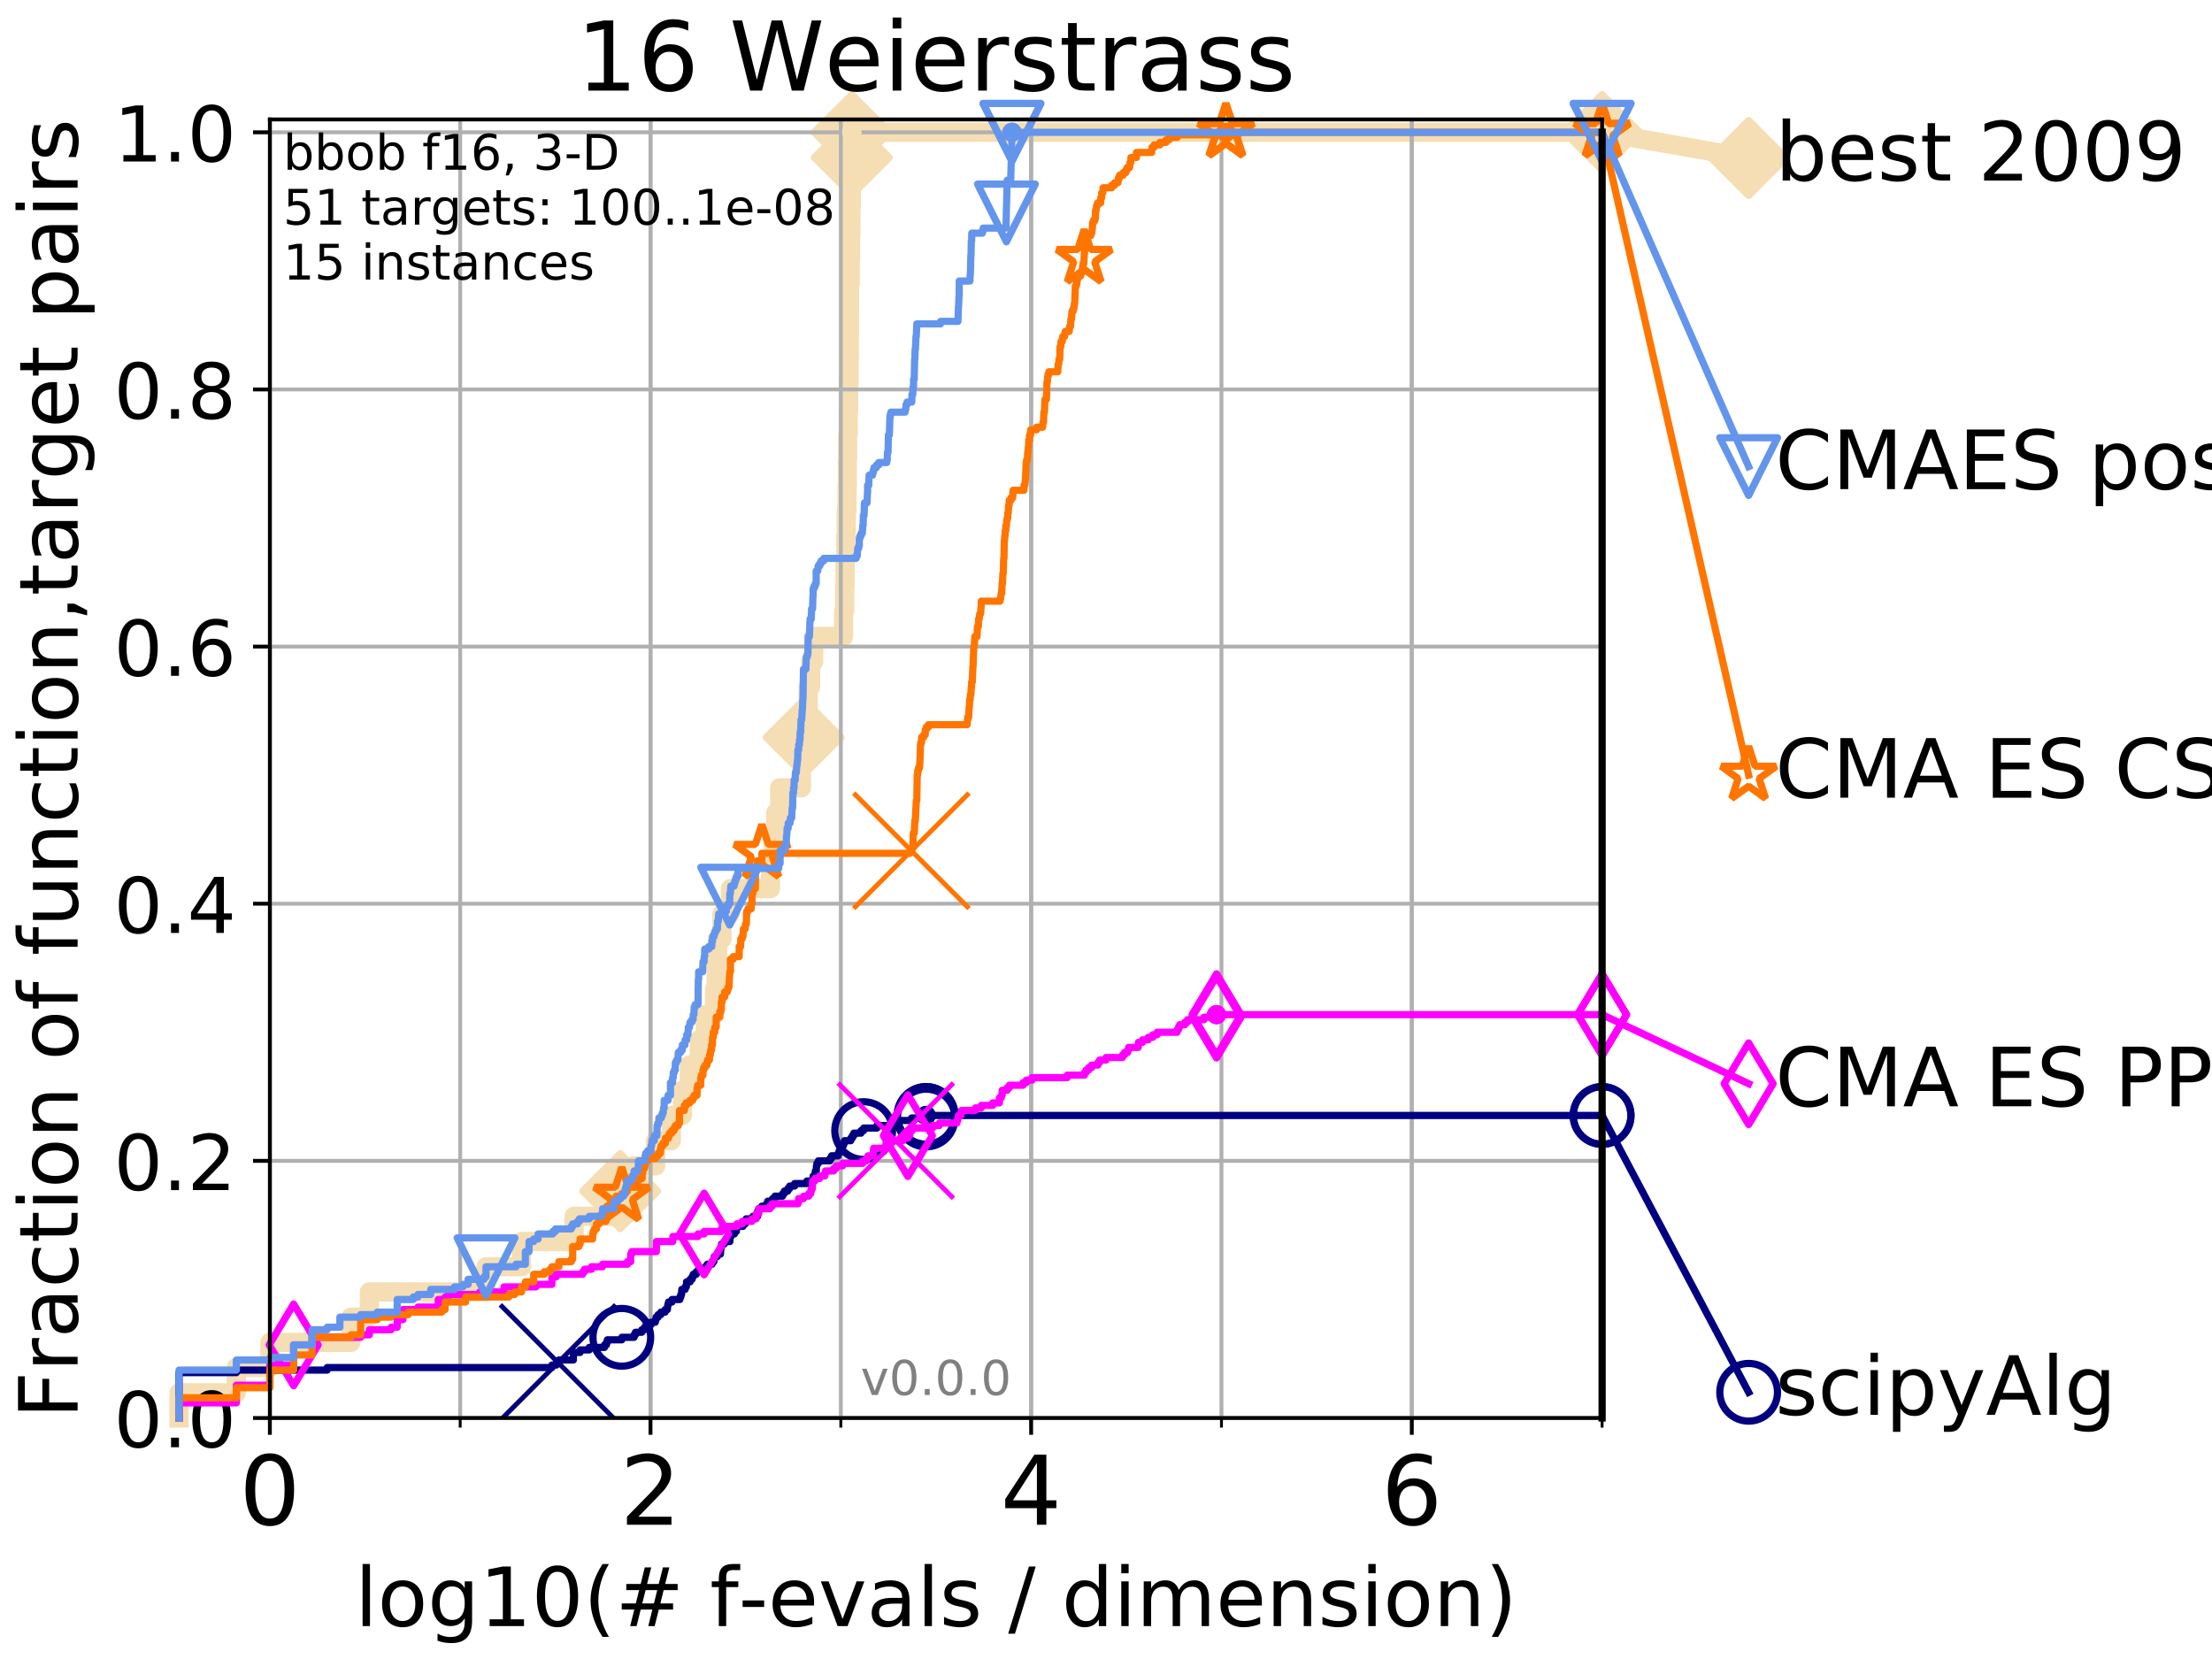 <?xml version="1.0" encoding="utf-8" standalone="no"?>
<!DOCTYPE svg PUBLIC "-//W3C//DTD SVG 1.1//EN"
  "http://www.w3.org/Graphics/SVG/1.1/DTD/svg11.dtd">
<!-- Created with matplotlib (http://matplotlib.org/) -->
<svg height="345pt" version="1.1" viewBox="0 0 460 345" width="460pt" xmlns="http://www.w3.org/2000/svg" xmlns:xlink="http://www.w3.org/1999/xlink">
 <defs>
  <style type="text/css">
*{stroke-linecap:butt;stroke-linejoin:round;}
  </style>
 </defs>
 <g id="figure_1">
  <g id="patch_1">
   <path d="M 0 345.6 
L 460.8 345.6 
L 460.8 0 
L 0 0 
z
" style="fill:#ffffff;"/>
  </g>
  <g id="axes_1">
   <g id="patch_2">
    <path d="M 56.12 294.88 
L 333.168 294.88 
L 333.168 24.84 
L 56.12 24.84 
z
" style="fill:#ffffff;"/>
   </g>
   <g id="line2d_1">
    <path d="M 37.236 294.88 
L 37.236 289.638 
L 49.151 289.638 
L 49.151 284.395 
L 56.12 284.395 
L 56.12 279.153 
L 72.979 279.153 
L 72.979 273.91 
L 76.815 273.91 
L 76.815 268.668 
L 101.068 268.668 
L 101.068 263.425 
L 108.451 263.425 
L 108.451 258.183 
L 119.383 258.183 
L 119.383 252.94 
L 128.981 252.94 
L 128.981 247.698 
L 131.655 247.698 
L 131.655 242.455 
L 136.332 242.455 
L 136.332 237.213 
L 139.609 237.213 
L 139.609 231.97 
L 141.899 231.97 
L 141.899 226.728 
L 143.355 226.728 
L 143.355 221.485 
L 145.412 221.485 
L 145.412 216.243 
L 146.667 216.243 
L 146.667 211 
L 148.593 211 
L 148.593 205.758 
L 148.933 205.758 
L 148.933 200.515 
L 149.241 200.515 
L 149.241 195.273 
L 150.133 195.273 
L 150.133 190.03 
L 151.898 190.03 
L 151.898 184.788 
L 160.228 184.788 
L 160.228 179.546 
L 160.834 179.546 
L 160.834 174.303 
L 161.294 174.303 
L 161.294 169.061 
L 162.131 169.061 
L 162.131 163.818 
L 166.675 163.818 
L 166.675 158.576 
L 167.139 158.576 
L 167.139 153.333 
L 167.494 153.333 
L 167.494 148.091 
L 168.065 148.091 
L 168.065 142.848 
L 168.568 142.848 
L 168.568 137.606 
L 169.208 137.606 
L 169.208 132.363 
L 175.424 132.363 
L 175.424 127.121 
L 175.666 127.121 
L 175.666 121.878 
L 175.737 121.878 
L 175.737 116.636 
L 175.867 116.636 
L 175.867 111.393 
L 175.986 111.393 
L 175.986 106.151 
L 176.141 106.151 
L 176.141 100.908 
L 176.199 100.908 
L 176.199 95.666 
L 176.262 95.666 
L 176.262 90.423 
L 176.394 90.423 
L 176.394 85.181 
L 176.462 85.181 
L 176.462 79.938 
L 176.576 79.938 
L 176.576 74.696 
L 176.612 74.696 
L 176.612 69.453 
L 176.643 69.453 
L 176.643 64.211 
L 176.669 64.211 
L 176.669 58.969 
L 176.808 58.969 
L 176.808 53.726 
L 176.874 53.726 
L 176.874 48.484 
L 176.961 48.484 
L 176.961 43.241 
L 177.021 43.241 
L 177.021 37.999 
L 177.082 37.999 
L 177.082 32.756 
L 177.142 32.756 
L 177.142 27.514 
L 333.168 27.514 
" style="fill:none;stroke:#f5deb3;stroke-linecap:square;stroke-width:4;"/>
   </g>
   <g id="line2d_2">
    <defs>
     <path d="M -0 7.778 
L 7.778 0 
L 0 -7.778 
L -7.778 -0 
z
" id="m687ca79376" style="stroke:#f5deb3;stroke-linejoin:miter;stroke-width:1.5;"/>
    </defs>
    <g>
     <use style="fill:#f5deb3;stroke:#f5deb3;stroke-linejoin:miter;stroke-width:1.5;" x="128.981" xlink:href="#m687ca79376" y="247.698"/>
     <use style="fill:#f5deb3;stroke:#f5deb3;stroke-linejoin:miter;stroke-width:1.5;" x="167.139" xlink:href="#m687ca79376" y="153.333"/>
     <use style="fill:#f5deb3;stroke:#f5deb3;stroke-linejoin:miter;stroke-width:1.5;" x="177.142" xlink:href="#m687ca79376" y="32.756"/>
     <use style="fill:#f5deb3;stroke:#f5deb3;stroke-linejoin:miter;stroke-width:1.5;" x="177.142" xlink:href="#m687ca79376" y="27.514"/>
     <use style="fill:#f5deb3;stroke:#f5deb3;stroke-linejoin:miter;stroke-width:1.5;" x="177.142" xlink:href="#m687ca79376" y="27.514"/>
     <use style="fill:#f5deb3;stroke:#f5deb3;stroke-linejoin:miter;stroke-width:1.5;" x="333.168" xlink:href="#m687ca79376" y="27.514"/>
    </g>
   </g>
   <g id="line2d_3">
    <path style="fill:none;stroke:#f5deb3;stroke-linecap:square;stroke-width:4;"/>
    <g/>
   </g>
   <g id="line2d_4">
    <path d="M 333.168 27.514 
L 363.643 32.861 
" style="fill:none;stroke:#f5deb3;stroke-linecap:square;stroke-width:4;"/>
    <g>
     <use style="fill:#f5deb3;stroke:#f5deb3;stroke-linejoin:miter;stroke-width:1.5;" x="333.168" xlink:href="#m687ca79376" y="27.514"/>
     <use style="fill:#f5deb3;stroke:#f5deb3;stroke-linejoin:miter;stroke-width:1.5;" x="363.643" xlink:href="#m687ca79376" y="32.861"/>
    </g>
   </g>
   <g id="matplotlib.axis_1">
    <g id="xtick_1">
     <g id="line2d_5">
      <path clip-path="url(#ped3fc4c80b)" d="M 56.12 294.88 
L 56.12 24.84 
" style="fill:none;stroke:#b0b0b0;stroke-linecap:square;stroke-width:0.8;"/>
     </g>
     <g id="line2d_6">
      <defs>
       <path d="M 0 0 
L 0 3.5 
" id="m7dd88588bd" style="stroke:#000000;stroke-width:0.8;"/>
      </defs>
      <g>
       <use style="stroke:#000000;stroke-width:0.8;" x="56.12" xlink:href="#m7dd88588bd" y="294.88"/>
      </g>
     </g>
     <g id="text_1">
      <!-- 0 -->
      <defs>
       <path d="M 31.781 66.406 
Q 24.172 66.406 20.328 58.906 
Q 16.5 51.422 16.5 36.375 
Q 16.5 21.391 20.328 13.891 
Q 24.172 6.391 31.781 6.391 
Q 39.453 6.391 43.281 13.891 
Q 47.125 21.391 47.125 36.375 
Q 47.125 51.422 43.281 58.906 
Q 39.453 66.406 31.781 66.406 
z
M 31.781 74.219 
Q 44.047 74.219 50.516 64.516 
Q 56.984 54.828 56.984 36.375 
Q 56.984 17.969 50.516 8.266 
Q 44.047 -1.422 31.781 -1.422 
Q 19.531 -1.422 13.062 8.266 
Q 6.594 17.969 6.594 36.375 
Q 6.594 54.828 13.062 64.516 
Q 19.531 74.219 31.781 74.219 
z
" id="DejaVuSans-30"/>
      </defs>
      <g transform="translate(49.758 317.077)scale(0.2 -0.2)">
       <use xlink:href="#DejaVuSans-30"/>
      </g>
     </g>
    </g>
    <g id="xtick_2">
     <g id="line2d_7">
      <path clip-path="url(#ped3fc4c80b)" d="M 135.277 294.88 
L 135.277 24.84 
" style="fill:none;stroke:#b0b0b0;stroke-linecap:square;stroke-width:0.8;"/>
     </g>
     <g id="line2d_8">
      <g>
       <use style="stroke:#000000;stroke-width:0.8;" x="135.277" xlink:href="#m7dd88588bd" y="294.88"/>
      </g>
     </g>
     <g id="text_2">
      <!-- 2 -->
      <defs>
       <path d="M 19.188 8.297 
L 53.609 8.297 
L 53.609 0 
L 7.328 0 
L 7.328 8.297 
Q 12.938 14.109 22.625 23.891 
Q 32.328 33.688 34.812 36.531 
Q 39.547 41.844 41.422 45.531 
Q 43.312 49.219 43.312 52.781 
Q 43.312 58.594 39.234 62.25 
Q 35.156 65.922 28.609 65.922 
Q 23.969 65.922 18.812 64.312 
Q 13.672 62.703 7.812 59.422 
L 7.812 69.391 
Q 13.766 71.781 18.938 73 
Q 24.125 74.219 28.422 74.219 
Q 39.75 74.219 46.484 68.547 
Q 53.219 62.891 53.219 53.422 
Q 53.219 48.922 51.531 44.891 
Q 49.859 40.875 45.406 35.406 
Q 44.188 33.984 37.641 27.219 
Q 31.109 20.453 19.188 8.297 
z
" id="DejaVuSans-32"/>
      </defs>
      <g transform="translate(128.914 317.077)scale(0.2 -0.2)">
       <use xlink:href="#DejaVuSans-32"/>
      </g>
     </g>
    </g>
    <g id="xtick_3">
     <g id="line2d_9">
      <path clip-path="url(#ped3fc4c80b)" d="M 214.433 294.88 
L 214.433 24.84 
" style="fill:none;stroke:#b0b0b0;stroke-linecap:square;stroke-width:0.8;"/>
     </g>
     <g id="line2d_10">
      <g>
       <use style="stroke:#000000;stroke-width:0.8;" x="214.433" xlink:href="#m7dd88588bd" y="294.88"/>
      </g>
     </g>
     <g id="text_3">
      <!-- 4 -->
      <defs>
       <path d="M 37.797 64.312 
L 12.891 25.391 
L 37.797 25.391 
z
M 35.203 72.906 
L 47.609 72.906 
L 47.609 25.391 
L 58.016 25.391 
L 58.016 17.188 
L 47.609 17.188 
L 47.609 0 
L 37.797 0 
L 37.797 17.188 
L 4.891 17.188 
L 4.891 26.703 
z
" id="DejaVuSans-34"/>
      </defs>
      <g transform="translate(208.071 317.077)scale(0.2 -0.2)">
       <use xlink:href="#DejaVuSans-34"/>
      </g>
     </g>
    </g>
    <g id="xtick_4">
     <g id="line2d_11">
      <path clip-path="url(#ped3fc4c80b)" d="M 293.59 294.88 
L 293.59 24.84 
" style="fill:none;stroke:#b0b0b0;stroke-linecap:square;stroke-width:0.8;"/>
     </g>
     <g id="line2d_12">
      <g>
       <use style="stroke:#000000;stroke-width:0.8;" x="293.59" xlink:href="#m7dd88588bd" y="294.88"/>
      </g>
     </g>
     <g id="text_4">
      <!-- 6 -->
      <defs>
       <path d="M 33.016 40.375 
Q 26.375 40.375 22.484 35.828 
Q 18.609 31.297 18.609 23.391 
Q 18.609 15.531 22.484 10.953 
Q 26.375 6.391 33.016 6.391 
Q 39.656 6.391 43.531 10.953 
Q 47.406 15.531 47.406 23.391 
Q 47.406 31.297 43.531 35.828 
Q 39.656 40.375 33.016 40.375 
z
M 52.594 71.297 
L 52.594 62.312 
Q 48.875 64.062 45.094 64.984 
Q 41.312 65.922 37.594 65.922 
Q 27.828 65.922 22.672 59.328 
Q 17.531 52.734 16.797 39.406 
Q 19.672 43.656 24.016 45.922 
Q 28.375 48.188 33.594 48.188 
Q 44.578 48.188 50.953 41.516 
Q 57.328 34.859 57.328 23.391 
Q 57.328 12.156 50.688 5.359 
Q 44.047 -1.422 33.016 -1.422 
Q 20.359 -1.422 13.672 8.266 
Q 6.984 17.969 6.984 36.375 
Q 6.984 53.656 15.188 63.938 
Q 23.391 74.219 37.203 74.219 
Q 40.922 74.219 44.703 73.484 
Q 48.484 72.75 52.594 71.297 
z
" id="DejaVuSans-36"/>
      </defs>
      <g transform="translate(287.227 317.077)scale(0.2 -0.2)">
       <use xlink:href="#DejaVuSans-36"/>
      </g>
     </g>
    </g>
    <g id="xtick_5">
     <g id="line2d_13">
      <path clip-path="url(#ped3fc4c80b)" d="M 56.12 294.88 
L 56.12 24.84 
" style="fill:none;stroke:#b0b0b0;stroke-linecap:square;stroke-width:0.8;"/>
     </g>
     <g id="line2d_14">
      <defs>
       <path d="M 0 0 
L 0 2 
" id="m32c489817a" style="stroke:#000000;stroke-width:0.6;"/>
      </defs>
      <g>
       <use style="stroke:#000000;stroke-width:0.6;" x="56.12" xlink:href="#m32c489817a" y="294.88"/>
      </g>
     </g>
    </g>
    <g id="xtick_6">
     <g id="line2d_15">
      <path clip-path="url(#ped3fc4c80b)" d="M 95.698 294.88 
L 95.698 24.84 
" style="fill:none;stroke:#b0b0b0;stroke-linecap:square;stroke-width:0.8;"/>
     </g>
     <g id="line2d_16">
      <g>
       <use style="stroke:#000000;stroke-width:0.6;" x="95.698" xlink:href="#m32c489817a" y="294.88"/>
      </g>
     </g>
    </g>
    <g id="xtick_7">
     <g id="line2d_17">
      <path clip-path="url(#ped3fc4c80b)" d="M 135.277 294.88 
L 135.277 24.84 
" style="fill:none;stroke:#b0b0b0;stroke-linecap:square;stroke-width:0.8;"/>
     </g>
     <g id="line2d_18">
      <g>
       <use style="stroke:#000000;stroke-width:0.6;" x="135.277" xlink:href="#m32c489817a" y="294.88"/>
      </g>
     </g>
    </g>
    <g id="xtick_8">
     <g id="line2d_19">
      <path clip-path="url(#ped3fc4c80b)" d="M 174.855 294.88 
L 174.855 24.84 
" style="fill:none;stroke:#b0b0b0;stroke-linecap:square;stroke-width:0.8;"/>
     </g>
     <g id="line2d_20">
      <g>
       <use style="stroke:#000000;stroke-width:0.6;" x="174.855" xlink:href="#m32c489817a" y="294.88"/>
      </g>
     </g>
    </g>
    <g id="xtick_9">
     <g id="line2d_21">
      <path clip-path="url(#ped3fc4c80b)" d="M 214.433 294.88 
L 214.433 24.84 
" style="fill:none;stroke:#b0b0b0;stroke-linecap:square;stroke-width:0.8;"/>
     </g>
     <g id="line2d_22">
      <g>
       <use style="stroke:#000000;stroke-width:0.6;" x="214.433" xlink:href="#m32c489817a" y="294.88"/>
      </g>
     </g>
    </g>
    <g id="xtick_10">
     <g id="line2d_23">
      <path clip-path="url(#ped3fc4c80b)" d="M 254.011 294.88 
L 254.011 24.84 
" style="fill:none;stroke:#b0b0b0;stroke-linecap:square;stroke-width:0.8;"/>
     </g>
     <g id="line2d_24">
      <g>
       <use style="stroke:#000000;stroke-width:0.6;" x="254.011" xlink:href="#m32c489817a" y="294.88"/>
      </g>
     </g>
    </g>
    <g id="xtick_11">
     <g id="line2d_25">
      <path clip-path="url(#ped3fc4c80b)" d="M 293.59 294.88 
L 293.59 24.84 
" style="fill:none;stroke:#b0b0b0;stroke-linecap:square;stroke-width:0.8;"/>
     </g>
     <g id="line2d_26">
      <g>
       <use style="stroke:#000000;stroke-width:0.6;" x="293.59" xlink:href="#m32c489817a" y="294.88"/>
      </g>
     </g>
    </g>
    <g id="xtick_12">
     <g id="line2d_27">
      <path clip-path="url(#ped3fc4c80b)" d="M 333.168 294.88 
L 333.168 24.84 
" style="fill:none;stroke:#b0b0b0;stroke-linecap:square;stroke-width:0.8;"/>
     </g>
     <g id="line2d_28">
      <g>
       <use style="stroke:#000000;stroke-width:0.6;" x="333.168" xlink:href="#m32c489817a" y="294.88"/>
      </g>
     </g>
    </g>
    <g id="text_5">
     <!-- log10(# f-evals / dimension) -->
     <defs>
      <path d="M 9.422 75.984 
L 18.406 75.984 
L 18.406 0 
L 9.422 0 
z
" id="DejaVuSans-6c"/>
      <path d="M 30.609 48.391 
Q 23.391 48.391 19.188 42.75 
Q 14.984 37.109 14.984 27.297 
Q 14.984 17.484 19.156 11.844 
Q 23.344 6.203 30.609 6.203 
Q 37.797 6.203 41.984 11.859 
Q 46.188 17.531 46.188 27.297 
Q 46.188 37.016 41.984 42.703 
Q 37.797 48.391 30.609 48.391 
z
M 30.609 56 
Q 42.328 56 49.016 48.375 
Q 55.719 40.766 55.719 27.297 
Q 55.719 13.875 49.016 6.219 
Q 42.328 -1.422 30.609 -1.422 
Q 18.844 -1.422 12.172 6.219 
Q 5.516 13.875 5.516 27.297 
Q 5.516 40.766 12.172 48.375 
Q 18.844 56 30.609 56 
z
" id="DejaVuSans-6f"/>
      <path d="M 45.406 27.984 
Q 45.406 37.75 41.375 43.109 
Q 37.359 48.484 30.078 48.484 
Q 22.859 48.484 18.828 43.109 
Q 14.797 37.75 14.797 27.984 
Q 14.797 18.266 18.828 12.891 
Q 22.859 7.516 30.078 7.516 
Q 37.359 7.516 41.375 12.891 
Q 45.406 18.266 45.406 27.984 
z
M 54.391 6.781 
Q 54.391 -7.172 48.188 -13.984 
Q 42 -20.797 29.203 -20.797 
Q 24.469 -20.797 20.266 -20.094 
Q 16.062 -19.391 12.109 -17.922 
L 12.109 -9.188 
Q 16.062 -11.328 19.922 -12.344 
Q 23.781 -13.375 27.781 -13.375 
Q 36.625 -13.375 41.016 -8.766 
Q 45.406 -4.156 45.406 5.172 
L 45.406 9.625 
Q 42.625 4.781 38.281 2.391 
Q 33.938 0 27.875 0 
Q 17.828 0 11.672 7.656 
Q 5.516 15.328 5.516 27.984 
Q 5.516 40.672 11.672 48.328 
Q 17.828 56 27.875 56 
Q 33.938 56 38.281 53.609 
Q 42.625 51.219 45.406 46.391 
L 45.406 54.688 
L 54.391 54.688 
z
" id="DejaVuSans-67"/>
      <path d="M 12.406 8.297 
L 28.516 8.297 
L 28.516 63.922 
L 10.984 60.406 
L 10.984 69.391 
L 28.422 72.906 
L 38.281 72.906 
L 38.281 8.297 
L 54.391 8.297 
L 54.391 0 
L 12.406 0 
z
" id="DejaVuSans-31"/>
      <path d="M 31 75.875 
Q 24.469 64.656 21.281 53.656 
Q 18.109 42.672 18.109 31.391 
Q 18.109 20.125 21.312 9.062 
Q 24.516 -2 31 -13.188 
L 23.188 -13.188 
Q 15.875 -1.703 12.234 9.375 
Q 8.594 20.453 8.594 31.391 
Q 8.594 42.281 12.203 53.312 
Q 15.828 64.359 23.188 75.875 
z
" id="DejaVuSans-28"/>
      <path d="M 51.125 44 
L 36.922 44 
L 32.812 27.688 
L 47.125 27.688 
z
M 43.797 71.781 
L 38.719 51.516 
L 52.984 51.516 
L 58.109 71.781 
L 65.922 71.781 
L 60.891 51.516 
L 76.125 51.516 
L 76.125 44 
L 58.984 44 
L 54.984 27.688 
L 70.516 27.688 
L 70.516 20.219 
L 53.078 20.219 
L 48 0 
L 40.188 0 
L 45.219 20.219 
L 30.906 20.219 
L 25.875 0 
L 18.016 0 
L 23.094 20.219 
L 7.719 20.219 
L 7.719 27.688 
L 24.906 27.688 
L 29 44 
L 13.281 44 
L 13.281 51.516 
L 30.906 51.516 
L 35.891 71.781 
z
" id="DejaVuSans-23"/>
      <path id="DejaVuSans-20"/>
      <path d="M 37.109 75.984 
L 37.109 68.5 
L 28.516 68.5 
Q 23.688 68.5 21.797 66.547 
Q 19.922 64.594 19.922 59.516 
L 19.922 54.688 
L 34.719 54.688 
L 34.719 47.703 
L 19.922 47.703 
L 19.922 0 
L 10.891 0 
L 10.891 47.703 
L 2.297 47.703 
L 2.297 54.688 
L 10.891 54.688 
L 10.891 58.5 
Q 10.891 67.625 15.141 71.797 
Q 19.391 75.984 28.609 75.984 
z
" id="DejaVuSans-66"/>
      <path d="M 4.891 31.391 
L 31.203 31.391 
L 31.203 23.391 
L 4.891 23.391 
z
" id="DejaVuSans-2d"/>
      <path d="M 56.203 29.594 
L 56.203 25.203 
L 14.891 25.203 
Q 15.484 15.922 20.484 11.062 
Q 25.484 6.203 34.422 6.203 
Q 39.594 6.203 44.453 7.469 
Q 49.312 8.734 54.109 11.281 
L 54.109 2.781 
Q 49.266 0.734 44.188 -0.344 
Q 39.109 -1.422 33.891 -1.422 
Q 20.797 -1.422 13.156 6.188 
Q 5.516 13.812 5.516 26.812 
Q 5.516 40.234 12.766 48.109 
Q 20.016 56 32.328 56 
Q 43.359 56 49.781 48.891 
Q 56.203 41.797 56.203 29.594 
z
M 47.219 32.234 
Q 47.125 39.594 43.094 43.984 
Q 39.062 48.391 32.422 48.391 
Q 24.906 48.391 20.391 44.141 
Q 15.875 39.891 15.188 32.172 
z
" id="DejaVuSans-65"/>
      <path d="M 2.984 54.688 
L 12.5 54.688 
L 29.594 8.797 
L 46.688 54.688 
L 56.203 54.688 
L 35.688 0 
L 23.484 0 
z
" id="DejaVuSans-76"/>
      <path d="M 34.281 27.484 
Q 23.391 27.484 19.188 25 
Q 14.984 22.516 14.984 16.5 
Q 14.984 11.719 18.141 8.906 
Q 21.297 6.109 26.703 6.109 
Q 34.188 6.109 38.703 11.406 
Q 43.219 16.703 43.219 25.484 
L 43.219 27.484 
z
M 52.203 31.203 
L 52.203 0 
L 43.219 0 
L 43.219 8.297 
Q 40.141 3.328 35.547 0.953 
Q 30.953 -1.422 24.312 -1.422 
Q 15.922 -1.422 10.953 3.297 
Q 6 8.016 6 15.922 
Q 6 25.141 12.172 29.828 
Q 18.359 34.516 30.609 34.516 
L 43.219 34.516 
L 43.219 35.406 
Q 43.219 41.609 39.141 45 
Q 35.062 48.391 27.688 48.391 
Q 23 48.391 18.547 47.266 
Q 14.109 46.141 10.016 43.891 
L 10.016 52.203 
Q 14.938 54.109 19.578 55.047 
Q 24.219 56 28.609 56 
Q 40.484 56 46.344 49.844 
Q 52.203 43.703 52.203 31.203 
z
" id="DejaVuSans-61"/>
      <path d="M 44.281 53.078 
L 44.281 44.578 
Q 40.484 46.531 36.375 47.5 
Q 32.281 48.484 27.875 48.484 
Q 21.188 48.484 17.844 46.438 
Q 14.5 44.391 14.5 40.281 
Q 14.5 37.156 16.891 35.375 
Q 19.281 33.594 26.516 31.984 
L 29.594 31.297 
Q 39.156 29.25 43.188 25.516 
Q 47.219 21.781 47.219 15.094 
Q 47.219 7.469 41.188 3.016 
Q 35.156 -1.422 24.609 -1.422 
Q 20.219 -1.422 15.453 -0.562 
Q 10.688 0.297 5.422 2 
L 5.422 11.281 
Q 10.406 8.688 15.234 7.391 
Q 20.062 6.109 24.812 6.109 
Q 31.156 6.109 34.562 8.281 
Q 37.984 10.453 37.984 14.406 
Q 37.984 18.062 35.516 20.016 
Q 33.062 21.969 24.703 23.781 
L 21.578 24.516 
Q 13.234 26.266 9.516 29.906 
Q 5.812 33.547 5.812 39.891 
Q 5.812 47.609 11.281 51.797 
Q 16.75 56 26.812 56 
Q 31.781 56 36.172 55.266 
Q 40.578 54.547 44.281 53.078 
z
" id="DejaVuSans-73"/>
      <path d="M 25.391 72.906 
L 33.688 72.906 
L 8.297 -9.281 
L 0 -9.281 
z
" id="DejaVuSans-2f"/>
      <path d="M 45.406 46.391 
L 45.406 75.984 
L 54.391 75.984 
L 54.391 0 
L 45.406 0 
L 45.406 8.203 
Q 42.578 3.328 38.25 0.953 
Q 33.938 -1.422 27.875 -1.422 
Q 17.969 -1.422 11.734 6.484 
Q 5.516 14.406 5.516 27.297 
Q 5.516 40.188 11.734 48.094 
Q 17.969 56 27.875 56 
Q 33.938 56 38.25 53.625 
Q 42.578 51.266 45.406 46.391 
z
M 14.797 27.297 
Q 14.797 17.391 18.875 11.75 
Q 22.953 6.109 30.078 6.109 
Q 37.203 6.109 41.297 11.75 
Q 45.406 17.391 45.406 27.297 
Q 45.406 37.203 41.297 42.844 
Q 37.203 48.484 30.078 48.484 
Q 22.953 48.484 18.875 42.844 
Q 14.797 37.203 14.797 27.297 
z
" id="DejaVuSans-64"/>
      <path d="M 9.422 54.688 
L 18.406 54.688 
L 18.406 0 
L 9.422 0 
z
M 9.422 75.984 
L 18.406 75.984 
L 18.406 64.594 
L 9.422 64.594 
z
" id="DejaVuSans-69"/>
      <path d="M 52 44.188 
Q 55.375 50.25 60.062 53.125 
Q 64.75 56 71.094 56 
Q 79.641 56 84.281 50.016 
Q 88.922 44.047 88.922 33.016 
L 88.922 0 
L 79.891 0 
L 79.891 32.719 
Q 79.891 40.578 77.094 44.375 
Q 74.312 48.188 68.609 48.188 
Q 61.625 48.188 57.562 43.547 
Q 53.516 38.922 53.516 30.906 
L 53.516 0 
L 44.484 0 
L 44.484 32.719 
Q 44.484 40.625 41.703 44.406 
Q 38.922 48.188 33.109 48.188 
Q 26.219 48.188 22.156 43.531 
Q 18.109 38.875 18.109 30.906 
L 18.109 0 
L 9.078 0 
L 9.078 54.688 
L 18.109 54.688 
L 18.109 46.188 
Q 21.188 51.219 25.484 53.609 
Q 29.781 56 35.688 56 
Q 41.656 56 45.828 52.969 
Q 50 49.953 52 44.188 
z
" id="DejaVuSans-6d"/>
      <path d="M 54.891 33.016 
L 54.891 0 
L 45.906 0 
L 45.906 32.719 
Q 45.906 40.484 42.875 44.328 
Q 39.844 48.188 33.797 48.188 
Q 26.516 48.188 22.312 43.547 
Q 18.109 38.922 18.109 30.906 
L 18.109 0 
L 9.078 0 
L 9.078 54.688 
L 18.109 54.688 
L 18.109 46.188 
Q 21.344 51.125 25.703 53.562 
Q 30.078 56 35.797 56 
Q 45.219 56 50.047 50.172 
Q 54.891 44.344 54.891 33.016 
z
" id="DejaVuSans-6e"/>
      <path d="M 8.016 75.875 
L 15.828 75.875 
Q 23.141 64.359 26.781 53.312 
Q 30.422 42.281 30.422 31.391 
Q 30.422 20.453 26.781 9.375 
Q 23.141 -1.703 15.828 -13.188 
L 8.016 -13.188 
Q 14.5 -2 17.703 9.062 
Q 20.906 20.125 20.906 31.391 
Q 20.906 42.672 17.703 53.656 
Q 14.5 64.656 8.016 75.875 
z
" id="DejaVuSans-29"/>
     </defs>
     <g transform="translate(73.803 338.154)scale(0.17 -0.17)">
      <use xlink:href="#DejaVuSans-6c"/>
      <use x="27.783" xlink:href="#DejaVuSans-6f"/>
      <use x="88.965" xlink:href="#DejaVuSans-67"/>
      <use x="152.441" xlink:href="#DejaVuSans-31"/>
      <use x="216.064" xlink:href="#DejaVuSans-30"/>
      <use x="279.688" xlink:href="#DejaVuSans-28"/>
      <use x="318.701" xlink:href="#DejaVuSans-23"/>
      <use x="402.49" xlink:href="#DejaVuSans-20"/>
      <use x="434.277" xlink:href="#DejaVuSans-66"/>
      <use x="469.404" xlink:href="#DejaVuSans-2d"/>
      <use x="505.488" xlink:href="#DejaVuSans-65"/>
      <use x="567.012" xlink:href="#DejaVuSans-76"/>
      <use x="626.191" xlink:href="#DejaVuSans-61"/>
      <use x="687.471" xlink:href="#DejaVuSans-6c"/>
      <use x="715.254" xlink:href="#DejaVuSans-73"/>
      <use x="767.354" xlink:href="#DejaVuSans-20"/>
      <use x="799.141" xlink:href="#DejaVuSans-2f"/>
      <use x="832.832" xlink:href="#DejaVuSans-20"/>
      <use x="864.619" xlink:href="#DejaVuSans-64"/>
      <use x="928.096" xlink:href="#DejaVuSans-69"/>
      <use x="955.879" xlink:href="#DejaVuSans-6d"/>
      <use x="1053.291" xlink:href="#DejaVuSans-65"/>
      <use x="1114.814" xlink:href="#DejaVuSans-6e"/>
      <use x="1178.193" xlink:href="#DejaVuSans-73"/>
      <use x="1230.293" xlink:href="#DejaVuSans-69"/>
      <use x="1258.076" xlink:href="#DejaVuSans-6f"/>
      <use x="1319.258" xlink:href="#DejaVuSans-6e"/>
      <use x="1382.637" xlink:href="#DejaVuSans-29"/>
     </g>
    </g>
   </g>
   <g id="matplotlib.axis_2">
    <g id="ytick_1">
     <g id="line2d_29">
      <path clip-path="url(#ped3fc4c80b)" d="M 56.12 294.88 
L 333.168 294.88 
" style="fill:none;stroke:#b0b0b0;stroke-linecap:square;stroke-width:0.8;"/>
     </g>
     <g id="line2d_30">
      <defs>
       <path d="M 0 0 
L -3.5 0 
" id="m14da5c032b" style="stroke:#000000;stroke-width:0.8;"/>
      </defs>
      <g>
       <use style="stroke:#000000;stroke-width:0.8;" x="56.12" xlink:href="#m14da5c032b" y="294.88"/>
      </g>
     </g>
     <g id="text_6">
      <!-- 0.0 -->
      <defs>
       <path d="M 10.688 12.406 
L 21 12.406 
L 21 0 
L 10.688 0 
z
" id="DejaVuSans-2e"/>
      </defs>
      <g transform="translate(23.675 300.959)scale(0.16 -0.16)">
       <use xlink:href="#DejaVuSans-30"/>
       <use x="63.623" xlink:href="#DejaVuSans-2e"/>
       <use x="95.41" xlink:href="#DejaVuSans-30"/>
      </g>
     </g>
    </g>
    <g id="ytick_2">
     <g id="line2d_31">
      <path clip-path="url(#ped3fc4c80b)" d="M 56.12 241.407 
L 333.168 241.407 
" style="fill:none;stroke:#b0b0b0;stroke-linecap:square;stroke-width:0.8;"/>
     </g>
     <g id="line2d_32">
      <g>
       <use style="stroke:#000000;stroke-width:0.8;" x="56.12" xlink:href="#m14da5c032b" y="241.407"/>
      </g>
     </g>
     <g id="text_7">
      <!-- 0.2 -->
      <g transform="translate(23.675 247.485)scale(0.16 -0.16)">
       <use xlink:href="#DejaVuSans-30"/>
       <use x="63.623" xlink:href="#DejaVuSans-2e"/>
       <use x="95.41" xlink:href="#DejaVuSans-32"/>
      </g>
     </g>
    </g>
    <g id="ytick_3">
     <g id="line2d_33">
      <path clip-path="url(#ped3fc4c80b)" d="M 56.12 187.933 
L 333.168 187.933 
" style="fill:none;stroke:#b0b0b0;stroke-linecap:square;stroke-width:0.8;"/>
     </g>
     <g id="line2d_34">
      <g>
       <use style="stroke:#000000;stroke-width:0.8;" x="56.12" xlink:href="#m14da5c032b" y="187.933"/>
      </g>
     </g>
     <g id="text_8">
      <!-- 0.4 -->
      <g transform="translate(23.675 194.012)scale(0.16 -0.16)">
       <use xlink:href="#DejaVuSans-30"/>
       <use x="63.623" xlink:href="#DejaVuSans-2e"/>
       <use x="95.41" xlink:href="#DejaVuSans-34"/>
      </g>
     </g>
    </g>
    <g id="ytick_4">
     <g id="line2d_35">
      <path clip-path="url(#ped3fc4c80b)" d="M 56.12 134.46 
L 333.168 134.46 
" style="fill:none;stroke:#b0b0b0;stroke-linecap:square;stroke-width:0.8;"/>
     </g>
     <g id="line2d_36">
      <g>
       <use style="stroke:#000000;stroke-width:0.8;" x="56.12" xlink:href="#m14da5c032b" y="134.46"/>
      </g>
     </g>
     <g id="text_9">
      <!-- 0.6 -->
      <g transform="translate(23.675 140.539)scale(0.16 -0.16)">
       <use xlink:href="#DejaVuSans-30"/>
       <use x="63.623" xlink:href="#DejaVuSans-2e"/>
       <use x="95.41" xlink:href="#DejaVuSans-36"/>
      </g>
     </g>
    </g>
    <g id="ytick_5">
     <g id="line2d_37">
      <path clip-path="url(#ped3fc4c80b)" d="M 56.12 80.987 
L 333.168 80.987 
" style="fill:none;stroke:#b0b0b0;stroke-linecap:square;stroke-width:0.8;"/>
     </g>
     <g id="line2d_38">
      <g>
       <use style="stroke:#000000;stroke-width:0.8;" x="56.12" xlink:href="#m14da5c032b" y="80.987"/>
      </g>
     </g>
     <g id="text_10">
      <!-- 0.8 -->
      <defs>
       <path d="M 31.781 34.625 
Q 24.75 34.625 20.719 30.859 
Q 16.703 27.094 16.703 20.516 
Q 16.703 13.922 20.719 10.156 
Q 24.75 6.391 31.781 6.391 
Q 38.812 6.391 42.859 10.172 
Q 46.922 13.969 46.922 20.516 
Q 46.922 27.094 42.891 30.859 
Q 38.875 34.625 31.781 34.625 
z
M 21.922 38.812 
Q 15.578 40.375 12.031 44.719 
Q 8.5 49.078 8.5 55.328 
Q 8.5 64.062 14.719 69.141 
Q 20.953 74.219 31.781 74.219 
Q 42.672 74.219 48.875 69.141 
Q 55.078 64.062 55.078 55.328 
Q 55.078 49.078 51.531 44.719 
Q 48 40.375 41.703 38.812 
Q 48.828 37.156 52.797 32.312 
Q 56.781 27.484 56.781 20.516 
Q 56.781 9.906 50.312 4.234 
Q 43.844 -1.422 31.781 -1.422 
Q 19.734 -1.422 13.25 4.234 
Q 6.781 9.906 6.781 20.516 
Q 6.781 27.484 10.781 32.312 
Q 14.797 37.156 21.922 38.812 
z
M 18.312 54.391 
Q 18.312 48.734 21.844 45.562 
Q 25.391 42.391 31.781 42.391 
Q 38.141 42.391 41.719 45.562 
Q 45.312 48.734 45.312 54.391 
Q 45.312 60.062 41.719 63.234 
Q 38.141 66.406 31.781 66.406 
Q 25.391 66.406 21.844 63.234 
Q 18.312 60.062 18.312 54.391 
z
" id="DejaVuSans-38"/>
      </defs>
      <g transform="translate(23.675 87.066)scale(0.16 -0.16)">
       <use xlink:href="#DejaVuSans-30"/>
       <use x="63.623" xlink:href="#DejaVuSans-2e"/>
       <use x="95.41" xlink:href="#DejaVuSans-38"/>
      </g>
     </g>
    </g>
    <g id="ytick_6">
     <g id="line2d_39">
      <path clip-path="url(#ped3fc4c80b)" d="M 56.12 27.514 
L 333.168 27.514 
" style="fill:none;stroke:#b0b0b0;stroke-linecap:square;stroke-width:0.8;"/>
     </g>
     <g id="line2d_40">
      <g>
       <use style="stroke:#000000;stroke-width:0.8;" x="56.12" xlink:href="#m14da5c032b" y="27.514"/>
      </g>
     </g>
     <g id="text_11">
      <!-- 1.0 -->
      <g transform="translate(23.675 33.592)scale(0.16 -0.16)">
       <use xlink:href="#DejaVuSans-31"/>
       <use x="63.623" xlink:href="#DejaVuSans-2e"/>
       <use x="95.41" xlink:href="#DejaVuSans-30"/>
      </g>
     </g>
    </g>
    <g id="text_12">
     <!-- Fraction of function,target pairs -->
     <defs>
      <path d="M 9.812 72.906 
L 51.703 72.906 
L 51.703 64.594 
L 19.672 64.594 
L 19.672 43.109 
L 48.578 43.109 
L 48.578 34.812 
L 19.672 34.812 
L 19.672 0 
L 9.812 0 
z
" id="DejaVuSans-46"/>
      <path d="M 41.109 46.297 
Q 39.594 47.172 37.812 47.578 
Q 36.031 48 33.891 48 
Q 26.266 48 22.188 43.047 
Q 18.109 38.094 18.109 28.812 
L 18.109 0 
L 9.078 0 
L 9.078 54.688 
L 18.109 54.688 
L 18.109 46.188 
Q 20.953 51.172 25.484 53.578 
Q 30.031 56 36.531 56 
Q 37.453 56 38.578 55.875 
Q 39.703 55.766 41.062 55.516 
z
" id="DejaVuSans-72"/>
      <path d="M 48.781 52.594 
L 48.781 44.188 
Q 44.969 46.297 41.141 47.344 
Q 37.312 48.391 33.406 48.391 
Q 24.656 48.391 19.812 42.844 
Q 14.984 37.312 14.984 27.297 
Q 14.984 17.281 19.812 11.734 
Q 24.656 6.203 33.406 6.203 
Q 37.312 6.203 41.141 7.25 
Q 44.969 8.297 48.781 10.406 
L 48.781 2.094 
Q 45.016 0.344 40.984 -0.531 
Q 36.969 -1.422 32.422 -1.422 
Q 20.062 -1.422 12.781 6.344 
Q 5.516 14.109 5.516 27.297 
Q 5.516 40.672 12.859 48.328 
Q 20.219 56 33.016 56 
Q 37.156 56 41.109 55.141 
Q 45.062 54.297 48.781 52.594 
z
" id="DejaVuSans-63"/>
      <path d="M 18.312 70.219 
L 18.312 54.688 
L 36.812 54.688 
L 36.812 47.703 
L 18.312 47.703 
L 18.312 18.016 
Q 18.312 11.328 20.141 9.422 
Q 21.969 7.516 27.594 7.516 
L 36.812 7.516 
L 36.812 0 
L 27.594 0 
Q 17.188 0 13.234 3.875 
Q 9.281 7.766 9.281 18.016 
L 9.281 47.703 
L 2.688 47.703 
L 2.688 54.688 
L 9.281 54.688 
L 9.281 70.219 
z
" id="DejaVuSans-74"/>
      <path d="M 8.5 21.578 
L 8.5 54.688 
L 17.484 54.688 
L 17.484 21.922 
Q 17.484 14.156 20.5 10.266 
Q 23.531 6.391 29.594 6.391 
Q 36.859 6.391 41.078 11.031 
Q 45.312 15.672 45.312 23.688 
L 45.312 54.688 
L 54.297 54.688 
L 54.297 0 
L 45.312 0 
L 45.312 8.406 
Q 42.047 3.422 37.719 1 
Q 33.406 -1.422 27.688 -1.422 
Q 18.266 -1.422 13.375 4.438 
Q 8.5 10.297 8.5 21.578 
z
M 31.109 56 
z
" id="DejaVuSans-75"/>
      <path d="M 11.719 12.406 
L 22.016 12.406 
L 22.016 4 
L 14.016 -11.625 
L 7.719 -11.625 
L 11.719 4 
z
" id="DejaVuSans-2c"/>
      <path d="M 18.109 8.203 
L 18.109 -20.797 
L 9.078 -20.797 
L 9.078 54.688 
L 18.109 54.688 
L 18.109 46.391 
Q 20.953 51.266 25.266 53.625 
Q 29.594 56 35.594 56 
Q 45.562 56 51.781 48.094 
Q 58.016 40.188 58.016 27.297 
Q 58.016 14.406 51.781 6.484 
Q 45.562 -1.422 35.594 -1.422 
Q 29.594 -1.422 25.266 0.953 
Q 20.953 3.328 18.109 8.203 
z
M 48.688 27.297 
Q 48.688 37.203 44.609 42.844 
Q 40.531 48.484 33.406 48.484 
Q 26.266 48.484 22.188 42.844 
Q 18.109 37.203 18.109 27.297 
Q 18.109 17.391 22.188 11.75 
Q 26.266 6.109 33.406 6.109 
Q 40.531 6.109 44.609 11.75 
Q 48.688 17.391 48.688 27.297 
z
" id="DejaVuSans-70"/>
     </defs>
     <g transform="translate(16.14 294.999)rotate(-90)scale(0.17 -0.17)">
      <use xlink:href="#DejaVuSans-46"/>
      <use x="57.41" xlink:href="#DejaVuSans-72"/>
      <use x="98.523" xlink:href="#DejaVuSans-61"/>
      <use x="159.803" xlink:href="#DejaVuSans-63"/>
      <use x="214.783" xlink:href="#DejaVuSans-74"/>
      <use x="253.992" xlink:href="#DejaVuSans-69"/>
      <use x="281.775" xlink:href="#DejaVuSans-6f"/>
      <use x="342.957" xlink:href="#DejaVuSans-6e"/>
      <use x="406.336" xlink:href="#DejaVuSans-20"/>
      <use x="438.123" xlink:href="#DejaVuSans-6f"/>
      <use x="499.305" xlink:href="#DejaVuSans-66"/>
      <use x="534.51" xlink:href="#DejaVuSans-20"/>
      <use x="566.297" xlink:href="#DejaVuSans-66"/>
      <use x="601.502" xlink:href="#DejaVuSans-75"/>
      <use x="664.881" xlink:href="#DejaVuSans-6e"/>
      <use x="728.26" xlink:href="#DejaVuSans-63"/>
      <use x="783.24" xlink:href="#DejaVuSans-74"/>
      <use x="822.449" xlink:href="#DejaVuSans-69"/>
      <use x="850.232" xlink:href="#DejaVuSans-6f"/>
      <use x="911.414" xlink:href="#DejaVuSans-6e"/>
      <use x="974.793" xlink:href="#DejaVuSans-2c"/>
      <use x="1006.58" xlink:href="#DejaVuSans-74"/>
      <use x="1045.789" xlink:href="#DejaVuSans-61"/>
      <use x="1107.068" xlink:href="#DejaVuSans-72"/>
      <use x="1148.166" xlink:href="#DejaVuSans-67"/>
      <use x="1211.643" xlink:href="#DejaVuSans-65"/>
      <use x="1273.166" xlink:href="#DejaVuSans-74"/>
      <use x="1312.375" xlink:href="#DejaVuSans-20"/>
      <use x="1344.162" xlink:href="#DejaVuSans-70"/>
      <use x="1407.639" xlink:href="#DejaVuSans-61"/>
      <use x="1468.918" xlink:href="#DejaVuSans-69"/>
      <use x="1496.701" xlink:href="#DejaVuSans-72"/>
      <use x="1537.814" xlink:href="#DejaVuSans-73"/>
     </g>
    </g>
   </g>
   <g id="line2d_41">
    <defs>
     <path d="M 0 1.5 
C 0.398 1.5 0.779 1.342 1.061 1.061 
C 1.342 0.779 1.5 0.398 1.5 0 
C 1.5 -0.398 1.342 -0.779 1.061 -1.061 
C 0.779 -1.342 0.398 -1.5 0 -1.5 
C -0.398 -1.5 -0.779 -1.342 -1.061 -1.061 
C -1.342 -0.779 -1.5 -0.398 -1.5 0 
C -1.5 0.398 -1.342 0.779 -1.061 1.061 
C -0.779 1.342 -0.398 1.5 0 1.5 
z
" id="m63bb26e7c7" style="stroke:#f5deb3;"/>
    </defs>
    <g>
     <use style="fill:#f5deb3;stroke:#f5deb3;" x="177.142" xlink:href="#m63bb26e7c7" y="27.514"/>
     <use style="fill:#f5deb3;stroke:#f5deb3;" x="177.142" xlink:href="#m63bb26e7c7" y="27.514"/>
    </g>
   </g>
   <g id="line2d_42">
    <defs>
     <path d="M 0 1.5 
C 0.398 1.5 0.779 1.342 1.061 1.061 
C 1.342 0.779 1.5 0.398 1.5 0 
C 1.5 -0.398 1.342 -0.779 1.061 -1.061 
C 0.779 -1.342 0.398 -1.5 0 -1.5 
C -0.398 -1.5 -0.779 -1.342 -1.061 -1.061 
C -1.342 -0.779 -1.5 -0.398 -1.5 0 
C -1.5 0.398 -1.342 0.779 -1.061 1.061 
C -0.779 1.342 -0.398 1.5 0 1.5 
z
" id="m8a277bc4b9" style="stroke:#000080;"/>
    </defs>
    <g>
     <use style="fill:#000080;stroke:#000080;" x="192.589" xlink:href="#m8a277bc4b9" y="231.97"/>
     <use style="fill:#000080;stroke:#000080;" x="192.589" xlink:href="#m8a277bc4b9" y="231.97"/>
    </g>
   </g>
   <g id="line2d_43">
    <path d="M 37.236 294.88 
L 37.236 285.444 
L 49.151 285.444 
L 49.151 284.919 
L 68.034 284.919 
L 68.034 284.395 
L 114.772 284.395 
L 114.772 283.871 
L 115.691 283.871 
L 115.691 283.347 
L 116.22 283.347 
L 116.22 282.822 
L 119.238 282.822 
L 119.238 281.25 
L 120.636 281.25 
L 120.636 280.725 
L 122.541 280.725 
L 122.541 280.201 
L 125.715 280.201 
L 125.715 279.677 
L 126.11 279.677 
L 126.11 279.153 
L 126.304 279.153 
L 126.304 278.628 
L 129.309 278.628 
L 129.309 278.104 
L 131.865 278.104 
L 131.865 277.58 
L 132.143 277.58 
L 132.143 277.056 
L 133.466 277.056 
L 133.466 276.531 
L 134.029 276.531 
L 134.029 276.007 
L 134.395 276.007 
L 134.395 275.483 
L 135.391 275.483 
L 135.391 274.959 
L 136.278 274.959 
L 136.278 274.434 
L 136.44 274.434 
L 136.44 273.91 
L 136.863 273.91 
L 136.863 273.386 
L 137.428 273.386 
L 137.428 272.862 
L 138.315 272.862 
L 138.315 272.337 
L 138.788 272.337 
L 138.881 271.289 
L 139.02 271.289 
L 139.02 270.765 
L 139.742 270.765 
L 139.742 270.24 
L 141.384 270.24 
L 141.384 269.716 
L 141.584 269.716 
L 141.584 269.192 
L 141.742 269.192 
L 141.781 268.143 
L 142.474 268.143 
L 142.474 267.619 
L 142.735 267.619 
L 142.773 266.571 
L 143.498 266.571 
L 143.498 266.046 
L 143.919 266.046 
L 143.919 265.522 
L 144.16 265.522 
L 144.16 264.998 
L 144.797 264.998 
L 144.797 264.474 
L 145.252 264.474 
L 145.252 263.949 
L 146.667 263.949 
L 146.667 263.425 
L 147.076 263.425 
L 147.076 262.901 
L 148.084 262.901 
L 148.084 262.377 
L 148.461 262.377 
L 148.54 261.328 
L 149.139 261.328 
L 149.139 260.804 
L 149.816 260.804 
L 149.89 259.755 
L 149.938 259.755 
L 149.938 259.231 
L 150.06 259.231 
L 150.06 258.707 
L 150.609 258.707 
L 150.609 258.183 
L 151.788 258.183 
L 151.788 257.134 
L 152.028 257.134 
L 152.028 256.61 
L 152.727 256.61 
L 152.727 256.086 
L 153.137 256.086 
L 153.137 255.037 
L 154.501 255.037 
L 154.501 254.513 
L 154.999 254.513 
L 154.999 253.989 
L 155.162 253.989 
L 155.162 253.464 
L 156.579 253.464 
L 156.579 252.94 
L 157.547 252.94 
L 157.563 251.892 
L 157.78 251.892 
L 157.78 251.367 
L 158.403 251.367 
L 158.403 250.843 
L 159.389 250.843 
L 159.389 250.319 
L 159.655 250.319 
L 159.655 249.795 
L 160.639 249.795 
L 160.639 249.27 
L 161.155 249.27 
L 161.155 248.746 
L 162.756 248.746 
L 162.756 248.222 
L 163.1 248.222 
L 163.1 247.698 
L 163.823 247.698 
L 163.823 247.173 
L 164.21 247.173 
L 164.21 246.649 
L 165.253 246.649 
L 165.253 246.125 
L 167.791 246.125 
L 167.791 245.601 
L 169.105 245.601 
L 169.105 244.552 
L 169.453 244.552 
L 169.563 243.504 
L 169.749 243.504 
L 169.787 242.455 
L 169.879 242.455 
L 169.879 241.931 
L 170.183 241.931 
L 170.183 241.407 
L 172.625 241.407 
L 172.625 240.882 
L 172.929 240.882 
L 172.929 240.358 
L 174.296 240.358 
L 174.296 239.834 
L 174.519 239.834 
L 174.519 239.31 
L 175.071 239.31 
L 175.178 238.261 
L 175.391 238.261 
L 175.391 237.737 
L 175.617 237.737 
L 175.617 237.213 
L 176.925 237.213 
L 176.925 236.689 
L 177.242 236.689 
L 177.242 236.164 
L 177.568 236.164 
L 177.568 235.64 
L 179.058 235.64 
L 179.058 235.116 
L 179.605 235.116 
L 179.605 234.592 
L 182.358 234.592 
L 182.358 234.067 
L 185.797 234.067 
L 185.797 233.543 
L 186.697 233.543 
L 186.697 233.019 
L 189.568 233.019 
L 189.568 232.495 
L 192.589 232.495 
L 192.589 231.97 
L 333.168 231.97 
L 333.168 231.97 
" style="fill:none;stroke:#000080;stroke-linecap:square;stroke-width:1.5;"/>
   </g>
   <g id="line2d_44">
    <defs>
     <path d="M 0 6 
C 1.591 6 3.117 5.368 4.243 4.243 
C 5.368 3.117 6 1.591 6 0 
C 6 -1.591 5.368 -3.117 4.243 -4.243 
C 3.117 -5.368 1.591 -6 0 -6 
C -1.591 -6 -3.117 -5.368 -4.243 -4.243 
C -5.368 -3.117 -6 -1.591 -6 0 
C -6 1.591 -5.368 3.117 -4.243 4.243 
C -3.117 5.368 -1.591 6 0 6 
z
" id="mbeec4d47ed" style="stroke:#000080;stroke-width:1.5;"/>
    </defs>
    <g>
     <use style="fill:none;stroke:#000080;stroke-width:1.5;" x="129.309" xlink:href="#mbeec4d47ed" y="278.104"/>
     <use style="fill:none;stroke:#000080;stroke-width:1.5;" x="179.605" xlink:href="#mbeec4d47ed" y="235.116"/>
     <use style="fill:none;stroke:#000080;stroke-width:1.5;" x="192.589" xlink:href="#mbeec4d47ed" y="232.495"/>
     <use style="fill:none;stroke:#000080;stroke-width:1.5;" x="192.589" xlink:href="#mbeec4d47ed" y="231.97"/>
     <use style="fill:none;stroke:#000080;stroke-width:1.5;" x="192.589" xlink:href="#mbeec4d47ed" y="231.97"/>
     <use style="fill:none;stroke:#000080;stroke-width:1.5;" x="333.168" xlink:href="#mbeec4d47ed" y="231.97"/>
    </g>
   </g>
   <g id="line2d_45">
    <path style="fill:none;stroke:#000080;stroke-linecap:square;stroke-width:1.5;"/>
    <g/>
   </g>
   <g id="line2d_46">
    <path clip-path="url(#ped3fc4c80b)" d="M 116.046 283.347 
" style="fill:none;stroke:#000080;stroke-linecap:square;stroke-width:1.5;"/>
    <defs>
     <path d="M -12 12 
L 12 -12 
M -12 -12 
L 12 12 
" id="m5580663608" style="stroke:#000080;"/>
    </defs>
    <g clip-path="url(#ped3fc4c80b)">
     <use style="fill:#000080;stroke:#000080;" x="116.046" xlink:href="#m5580663608" y="283.347"/>
    </g>
   </g>
   <g id="line2d_47">
    <defs>
     <path d="M 0 1.5 
C 0.398 1.5 0.779 1.342 1.061 1.061 
C 1.342 0.779 1.5 0.398 1.5 0 
C 1.5 -0.398 1.342 -0.779 1.061 -1.061 
C 0.779 -1.342 0.398 -1.5 0 -1.5 
C -0.398 -1.5 -0.779 -1.342 -1.061 -1.061 
C -1.342 -0.779 -1.5 -0.398 -1.5 0 
C -1.5 0.398 -1.342 0.779 -1.061 1.061 
C -0.779 1.342 -0.398 1.5 0 1.5 
z
" id="m61523c5f8b" style="stroke:#ff00ff;"/>
    </defs>
    <g>
     <use style="fill:#ff00ff;stroke:#ff00ff;" x="252.992" xlink:href="#m61523c5f8b" y="211"/>
     <use style="fill:#ff00ff;stroke:#ff00ff;" x="252.992" xlink:href="#m61523c5f8b" y="211"/>
    </g>
   </g>
   <g id="line2d_48">
    <path d="M 37.236 294.88 
L 37.236 291.735 
L 49.151 291.735 
L 49.151 288.065 
L 56.12 288.065 
L 56.12 283.871 
L 61.065 283.871 
L 61.065 279.677 
L 64.9 279.677 
L 64.9 278.104 
L 75.004 278.104 
L 75.004 277.58 
L 76.815 277.58 
L 76.815 276.531 
L 81.324 276.531 
L 81.324 276.007 
L 82.598 276.007 
L 82.598 274.434 
L 83.784 274.434 
L 83.784 272.337 
L 86.918 272.337 
L 86.918 271.813 
L 91.131 271.813 
L 91.131 270.24 
L 92.564 270.24 
L 92.564 269.716 
L 93.239 269.716 
L 93.239 269.192 
L 99.761 269.192 
L 99.761 268.668 
L 104.819 268.668 
L 104.819 267.619 
L 111.448 267.619 
L 111.448 267.095 
L 114.772 267.095 
L 114.772 265.522 
L 115.691 265.522 
L 115.691 264.998 
L 121.165 264.998 
L 121.165 264.474 
L 121.551 264.474 
L 121.551 263.949 
L 123.015 263.949 
L 123.015 263.425 
L 125.31 263.425 
L 125.31 262.901 
L 130.484 262.901 
L 130.484 262.377 
L 131.152 262.377 
L 131.152 260.804 
L 131.369 260.804 
L 131.369 260.28 
L 136.493 260.28 
L 136.493 258.183 
L 139.918 258.183 
L 139.918 257.134 
L 145.156 257.134 
L 145.156 256.61 
L 146.429 256.61 
L 146.429 256.086 
L 150.011 256.086 
L 150.011 255.561 
L 150.205 255.561 
L 150.205 255.037 
L 153.238 255.037 
L 153.238 254.513 
L 154.35 254.513 
L 154.35 253.989 
L 156.362 253.989 
L 156.362 253.464 
L 157.262 253.464 
L 157.262 252.416 
L 157.796 252.416 
L 157.796 251.367 
L 160.107 251.367 
L 160.107 250.843 
L 160.599 250.843 
L 160.599 250.319 
L 165.979 250.319 
L 166.055 249.27 
L 167.103 249.27 
L 167.103 248.746 
L 168.184 248.746 
L 168.184 248.222 
L 168.593 248.222 
L 168.593 247.698 
L 168.708 247.698 
L 168.708 247.173 
L 168.944 247.173 
L 168.976 245.601 
L 169.461 245.601 
L 169.461 245.076 
L 170.444 245.076 
L 170.444 244.552 
L 171.507 244.552 
L 171.507 244.028 
L 171.659 244.028 
L 171.659 243.504 
L 173.359 243.504 
L 173.359 242.979 
L 173.889 242.979 
L 173.889 242.455 
L 175.212 242.455 
L 175.212 241.931 
L 179.395 241.931 
L 179.395 241.407 
L 180.17 241.407 
L 180.17 240.882 
L 180.499 240.882 
L 180.499 240.358 
L 181.574 240.358 
L 181.671 238.785 
L 184.137 238.785 
L 184.137 238.261 
L 184.29 238.261 
L 184.29 237.213 
L 187.765 237.213 
L 187.765 236.689 
L 188.799 236.689 
L 188.799 236.164 
L 189.196 236.164 
L 189.231 235.116 
L 189.696 235.116 
L 189.696 234.592 
L 193.936 234.592 
L 193.936 234.067 
L 195.332 234.067 
L 195.332 233.543 
L 198.973 233.543 
L 198.973 233.019 
L 199.189 233.019 
L 199.272 231.97 
L 199.844 231.97 
L 199.844 231.446 
L 199.962 231.446 
L 199.962 230.922 
L 202.823 230.922 
L 202.823 230.398 
L 204.053 230.398 
L 204.053 229.873 
L 206.448 229.873 
L 206.448 229.349 
L 207.828 229.349 
L 207.828 228.301 
L 208.224 228.301 
L 208.224 227.776 
L 208.389 227.776 
L 208.41 226.728 
L 209.455 226.728 
L 209.455 226.204 
L 209.903 226.204 
L 209.903 225.679 
L 212.727 225.679 
L 212.727 225.155 
L 213.419 225.155 
L 213.419 224.631 
L 214.61 224.631 
L 214.61 224.107 
L 221.945 224.107 
L 221.945 223.582 
L 225.505 223.582 
L 225.505 223.058 
L 225.834 223.058 
L 225.834 222.534 
L 226.388 222.534 
L 226.388 222.01 
L 227.018 222.01 
L 227.018 221.485 
L 228.319 221.485 
L 228.319 220.961 
L 228.663 220.961 
L 228.663 220.437 
L 230.008 220.437 
L 230.008 219.913 
L 233.415 219.913 
L 233.415 219.388 
L 233.861 219.388 
L 233.861 218.864 
L 234.509 218.864 
L 234.509 218.34 
L 234.696 218.34 
L 234.696 217.816 
L 236.706 217.816 
L 236.736 216.767 
L 237.589 216.767 
L 237.589 216.243 
L 238.788 216.243 
L 238.788 215.719 
L 239.726 215.719 
L 239.726 215.194 
L 240.619 215.194 
L 240.619 214.67 
L 244.789 214.67 
L 244.789 214.146 
L 245.064 214.146 
L 245.064 213.622 
L 245.311 213.622 
L 245.311 213.097 
L 246.398 213.097 
L 246.398 212.573 
L 246.952 212.573 
L 246.952 212.049 
L 250.371 212.049 
L 250.371 211.525 
L 252.992 211.525 
L 252.992 211 
L 333.168 211 
L 333.168 211 
" style="fill:none;stroke:#ff00ff;stroke-linecap:square;stroke-width:1.5;"/>
   </g>
   <g id="line2d_49">
    <defs>
     <path d="M -0 8.485 
L 5.091 0 
L 0 -8.485 
L -5.091 -0 
z
" id="m58471d7ce0" style="stroke:#ff00ff;stroke-linejoin:miter;stroke-width:1.5;"/>
    </defs>
    <g>
     <use style="fill:none;stroke:#ff00ff;stroke-linejoin:miter;stroke-width:1.5;" x="61.065" xlink:href="#m58471d7ce0" y="279.677"/>
     <use style="fill:none;stroke:#ff00ff;stroke-linejoin:miter;stroke-width:1.5;" x="146.429" xlink:href="#m58471d7ce0" y="256.61"/>
     <use style="fill:none;stroke:#ff00ff;stroke-linejoin:miter;stroke-width:1.5;" x="188.799" xlink:href="#m58471d7ce0" y="236.164"/>
     <use style="fill:none;stroke:#ff00ff;stroke-linejoin:miter;stroke-width:1.5;" x="252.992" xlink:href="#m58471d7ce0" y="211.525"/>
     <use style="fill:none;stroke:#ff00ff;stroke-linejoin:miter;stroke-width:1.5;" x="252.992" xlink:href="#m58471d7ce0" y="211"/>
     <use style="fill:none;stroke:#ff00ff;stroke-linejoin:miter;stroke-width:1.5;" x="333.168" xlink:href="#m58471d7ce0" y="211"/>
    </g>
   </g>
   <g id="line2d_50">
    <path style="fill:none;stroke:#ff00ff;stroke-linecap:square;stroke-width:1.5;"/>
    <g/>
   </g>
   <g id="line2d_51">
    <path clip-path="url(#ped3fc4c80b)" d="M 186.281 237.213 
" style="fill:none;stroke:#ff00ff;stroke-linecap:square;stroke-width:1.5;"/>
    <defs>
     <path d="M -12 12 
L 12 -12 
M -12 -12 
L 12 12 
" id="mf5791f1f79" style="stroke:#ff00ff;"/>
    </defs>
    <g clip-path="url(#ped3fc4c80b)">
     <use style="fill:#ff00ff;stroke:#ff00ff;" x="186.281" xlink:href="#mf5791f1f79" y="237.213"/>
    </g>
   </g>
   <g id="line2d_52">
    <defs>
     <path d="M 0 1.5 
C 0.398 1.5 0.779 1.342 1.061 1.061 
C 1.342 0.779 1.5 0.398 1.5 0 
C 1.5 -0.398 1.342 -0.779 1.061 -1.061 
C 0.779 -1.342 0.398 -1.5 0 -1.5 
C -0.398 -1.5 -0.779 -1.342 -1.061 -1.061 
C -1.342 -0.779 -1.5 -0.398 -1.5 0 
C -1.5 0.398 -1.342 0.779 -1.061 1.061 
C -0.779 1.342 -0.398 1.5 0 1.5 
z
" id="ma70deb791d" style="stroke:#ff7500;"/>
    </defs>
    <g>
     <use style="fill:#ff7500;stroke:#ff7500;" x="254.938" xlink:href="#ma70deb791d" y="27.514"/>
     <use style="fill:#ff7500;stroke:#ff7500;" x="254.938" xlink:href="#ma70deb791d" y="27.514"/>
    </g>
   </g>
   <g id="line2d_53">
    <path d="M 37.236 294.88 
L 37.236 290.686 
L 49.151 290.686 
L 49.151 288.589 
L 56.12 288.589 
L 56.12 284.919 
L 61.065 284.919 
L 61.065 281.774 
L 64.9 281.774 
L 64.9 278.104 
L 72.979 278.104 
L 72.979 277.58 
L 75.004 277.58 
L 75.004 274.434 
L 78.453 274.434 
L 78.453 273.91 
L 81.324 273.91 
L 81.324 273.386 
L 84.893 273.386 
L 84.893 272.862 
L 91.863 272.862 
L 91.863 272.337 
L 92.564 272.337 
L 92.564 270.765 
L 96.808 270.765 
L 96.808 269.716 
L 105.802 269.716 
L 105.802 269.192 
L 107.03 269.192 
L 107.03 268.668 
L 108.451 268.668 
L 108.451 267.619 
L 109.251 267.619 
L 109.251 266.571 
L 110.983 266.571 
L 110.983 264.998 
L 113.19 264.998 
L 113.19 264.474 
L 114.39 264.474 
L 114.39 263.949 
L 114.772 263.949 
L 114.772 263.425 
L 116.22 263.425 
L 116.22 262.377 
L 118.795 262.377 
L 118.795 261.852 
L 119.092 261.852 
L 119.092 259.231 
L 120.365 259.231 
L 120.365 258.707 
L 120.636 258.707 
L 120.636 257.658 
L 123.247 257.658 
L 123.247 256.61 
L 123.362 256.61 
L 123.362 256.086 
L 123.59 256.086 
L 123.59 255.561 
L 124.036 255.561 
L 124.036 254.513 
L 124.579 254.513 
L 124.579 253.989 
L 126.012 253.989 
L 126.012 253.464 
L 126.207 253.464 
L 126.207 250.843 
L 127.96 250.843 
L 127.96 250.319 
L 128.134 250.319 
L 128.134 248.746 
L 129.309 248.746 
L 129.309 248.222 
L 130.101 248.222 
L 130.101 247.698 
L 130.484 247.698 
L 130.484 247.173 
L 130.635 247.173 
L 130.709 246.125 
L 131.865 246.125 
L 131.865 245.601 
L 132.751 245.601 
L 132.751 245.076 
L 133.529 245.076 
L 133.529 244.028 
L 133.655 244.028 
L 133.655 242.979 
L 134.029 242.979 
L 134.029 242.455 
L 134.152 242.455 
L 134.152 241.407 
L 134.753 241.407 
L 134.753 240.882 
L 136.278 240.882 
L 136.278 240.358 
L 136.863 240.358 
L 136.863 239.834 
L 137.327 239.834 
L 137.377 238.785 
L 137.478 238.785 
L 137.478 238.261 
L 137.877 238.261 
L 137.877 237.737 
L 138.363 237.737 
L 138.363 236.689 
L 139.02 236.689 
L 139.02 236.164 
L 139.204 236.164 
L 139.204 235.64 
L 139.698 235.64 
L 139.698 235.116 
L 140.178 235.116 
L 140.178 234.592 
L 140.435 234.592 
L 140.435 234.067 
L 141.06 234.067 
L 141.06 233.543 
L 141.304 233.543 
L 141.304 230.922 
L 142.322 230.922 
L 142.322 229.873 
L 142.698 229.873 
L 142.698 229.349 
L 143.462 229.349 
L 143.462 228.825 
L 144.057 228.825 
L 144.057 228.301 
L 144.33 228.301 
L 144.33 227.776 
L 144.961 227.776 
L 144.961 226.204 
L 145.091 226.204 
L 145.091 225.679 
L 145.726 225.679 
L 145.726 224.107 
L 145.851 224.107 
L 145.851 223.582 
L 146.188 223.582 
L 146.188 222.534 
L 146.339 222.534 
L 146.339 222.01 
L 146.638 222.01 
L 146.638 221.485 
L 147.018 221.485 
L 147.018 220.961 
L 147.133 220.961 
L 147.133 220.437 
L 147.531 220.437 
L 147.559 219.388 
L 147.699 219.388 
L 147.81 218.34 
L 147.975 218.34 
L 147.975 217.291 
L 148.165 217.291 
L 148.165 215.719 
L 148.327 215.719 
L 148.327 214.67 
L 148.646 214.67 
L 148.646 213.622 
L 148.933 213.622 
L 148.933 211.525 
L 149.643 211.525 
L 149.668 210.476 
L 149.865 210.476 
L 149.865 209.952 
L 149.987 209.952 
L 150.011 208.379 
L 150.157 208.379 
L 150.157 207.331 
L 150.702 207.331 
L 150.702 206.282 
L 151.254 206.282 
L 151.254 205.758 
L 151.412 205.758 
L 151.412 205.234 
L 151.612 205.234 
L 151.701 202.612 
L 151.745 202.612 
L 151.745 202.088 
L 151.898 202.088 
L 151.898 199.467 
L 152.476 199.467 
L 152.476 198.943 
L 153.715 198.943 
L 153.715 196.846 
L 154.026 196.846 
L 154.045 195.273 
L 154.312 195.273 
L 154.312 194.749 
L 154.501 194.749 
L 154.594 193.176 
L 154.944 193.176 
L 155.053 192.127 
L 155.198 192.127 
L 155.287 189.506 
L 155.554 189.506 
L 155.554 188.982 
L 156.227 188.982 
L 156.227 187.933 
L 156.379 187.933 
L 156.379 185.836 
L 156.563 185.836 
L 156.563 184.788 
L 157.07 184.788 
L 157.134 180.594 
L 157.437 180.594 
L 157.437 179.021 
L 158.433 179.021 
L 158.433 177.449 
L 189.194 177.449 
L 189.194 176.924 
L 189.626 176.924 
L 189.626 176.4 
L 189.826 176.4 
L 189.927 173.255 
L 190.128 173.255 
L 190.215 171.158 
L 190.241 171.158 
L 190.241 170.633 
L 190.358 170.633 
L 190.46 168.012 
L 190.48 168.012 
L 190.561 166.439 
L 190.662 166.439 
L 190.735 161.197 
L 190.81 161.197 
L 190.882 160.148 
L 191.026 160.148 
L 191.026 159.624 
L 191.232 159.624 
L 191.336 157.527 
L 191.354 157.527 
L 191.406 154.906 
L 191.487 154.906 
L 191.487 154.382 
L 191.643 154.382 
L 191.643 153.333 
L 192.082 153.333 
L 192.082 152.809 
L 192.409 152.809 
L 192.411 151.76 
L 192.612 151.76 
L 192.612 151.236 
L 193.063 151.236 
L 193.063 150.712 
L 201.106 150.712 
L 201.197 149.663 
L 201.254 149.663 
L 201.254 149.139 
L 201.446 149.139 
L 201.542 147.042 
L 201.583 147.042 
L 201.655 145.469 
L 201.751 145.469 
L 201.805 144.421 
L 201.903 144.421 
L 201.988 142.848 
L 202.05 142.848 
L 202.059 141.8 
L 202.199 141.8 
L 202.308 138.654 
L 202.355 138.654 
L 202.457 135.509 
L 202.479 135.509 
L 202.488 134.46 
L 202.602 134.46 
L 202.698 132.887 
L 202.723 132.887 
L 202.723 132.363 
L 203.182 132.363 
L 203.271 130.266 
L 203.454 130.266 
L 203.513 128.693 
L 203.642 128.693 
L 203.736 127.645 
L 203.919 127.645 
L 204.03 126.072 
L 204.034 126.072 
L 204.054 125.024 
L 207.958 125.024 
L 207.958 124.499 
L 208.085 124.499 
L 208.195 123.451 
L 208.291 123.451 
L 208.397 121.354 
L 208.464 121.354 
L 208.555 119.257 
L 208.637 119.257 
L 208.719 116.112 
L 208.786 116.112 
L 208.843 112.442 
L 208.901 112.442 
L 208.957 111.393 
L 209.015 111.393 
L 209.046 110.345 
L 209.173 110.345 
L 209.181 109.296 
L 209.308 109.296 
L 209.36 108.248 
L 209.442 108.248 
L 209.442 107.724 
L 209.557 107.724 
L 209.592 106.675 
L 209.668 106.675 
L 209.758 105.102 
L 209.85 105.102 
L 209.863 104.054 
L 210.232 104.054 
L 210.232 103.53 
L 210.585 103.53 
L 210.678 101.957 
L 212.936 101.957 
L 212.954 100.908 
L 213.126 100.908 
L 213.229 99.86 
L 213.24 99.86 
L 213.343 97.763 
L 213.354 97.763 
L 213.382 96.19 
L 213.484 96.19 
L 213.484 95.666 
L 213.653 95.666 
L 213.721 94.093 
L 213.767 94.093 
L 213.827 93.045 
L 213.881 93.045 
L 213.95 91.472 
L 214.096 91.472 
L 214.114 90.423 
L 214.322 90.423 
L 214.335 89.375 
L 215.552 89.375 
L 215.552 88.851 
L 216.816 88.851 
L 216.891 87.802 
L 217.013 87.802 
L 217.08 85.705 
L 217.208 85.705 
L 217.294 83.084 
L 217.614 83.084 
L 217.723 79.414 
L 217.804 79.414 
L 217.876 78.366 
L 217.945 78.366 
L 217.945 77.841 
L 218.126 77.841 
L 218.126 77.317 
L 219.964 77.317 
L 220.056 75.744 
L 220.174 75.744 
L 220.231 74.696 
L 220.379 74.696 
L 220.448 72.075 
L 220.598 72.075 
L 220.63 71.026 
L 220.896 71.026 
L 220.896 70.502 
L 221.01 70.502 
L 221.01 69.978 
L 221.388 69.978 
L 221.388 69.453 
L 221.509 69.453 
L 221.509 68.929 
L 222.333 68.929 
L 222.425 67.881 
L 222.613 67.881 
L 222.717 66.308 
L 222.846 66.308 
L 222.92 64.735 
L 223.158 64.735 
L 223.158 64.211 
L 223.321 64.211 
L 223.411 63.163 
L 223.496 63.163 
L 223.604 60.017 
L 223.616 60.017 
L 223.616 59.493 
L 223.824 59.493 
L 223.824 58.969 
L 223.969 58.969 
L 223.98 57.92 
L 224.183 57.92 
L 224.183 57.396 
L 224.71 57.396 
L 224.71 56.872 
L 224.91 56.872 
L 224.91 56.347 
L 225.11 56.347 
L 225.133 55.299 
L 225.228 55.299 
L 225.228 54.775 
L 225.39 54.775 
L 225.496 52.678 
L 225.542 52.678 
L 225.572 51.105 
L 225.795 51.105 
L 225.795 50.581 
L 225.917 50.581 
L 225.917 50.056 
L 226.11 50.056 
L 226.153 49.008 
L 226.834 49.008 
L 226.834 48.484 
L 227.048 48.484 
L 227.151 47.435 
L 227.169 47.435 
L 227.187 46.387 
L 227.375 46.387 
L 227.375 45.862 
L 227.692 45.862 
L 227.692 45.338 
L 227.806 45.338 
L 227.818 43.765 
L 227.937 43.765 
L 228.041 42.717 
L 228.253 42.717 
L 228.253 42.193 
L 228.902 42.193 
L 228.916 41.144 
L 229.086 41.144 
L 229.11 40.096 
L 229.344 40.096 
L 229.39 39.047 
L 231.18 39.047 
L 231.18 38.523 
L 231.779 38.523 
L 231.779 37.999 
L 232.487 37.999 
L 232.487 37.474 
L 232.602 37.474 
L 232.602 36.95 
L 232.833 36.95 
L 232.833 36.426 
L 233.569 36.426 
L 233.569 35.902 
L 234.136 35.902 
L 234.136 35.377 
L 234.371 35.377 
L 234.371 34.853 
L 234.902 34.853 
L 234.99 33.805 
L 235.15 33.805 
L 235.181 32.756 
L 236.324 32.756 
L 236.34 31.708 
L 239.501 31.708 
L 239.56 30.659 
L 239.978 30.659 
L 239.978 30.135 
L 241.2 30.135 
L 241.2 29.611 
L 242.498 29.611 
L 242.498 29.086 
L 243.1 29.086 
L 243.1 28.562 
L 244.813 28.562 
L 244.813 28.038 
L 254.938 28.038 
L 254.938 27.514 
L 333.168 27.514 
L 333.168 27.514 
" style="fill:none;stroke:#ff7500;stroke-linecap:square;stroke-width:1.5;"/>
   </g>
   <g id="line2d_54">
    <defs>
     <path d="M 0 -6 
L -1.347 -1.854 
L -5.706 -1.854 
L -2.18 0.708 
L -3.527 4.854 
L -0 2.292 
L 3.527 4.854 
L 2.18 0.708 
L 5.706 -1.854 
L 1.347 -1.854 
z
" id="m0af0f11a18" style="stroke:#ff7500;stroke-linejoin:bevel;stroke-width:1.5;"/>
    </defs>
    <g>
     <use style="fill:none;stroke:#ff7500;stroke-linejoin:bevel;stroke-width:1.5;" x="129.309" xlink:href="#m0af0f11a18" y="248.746"/>
     <use style="fill:none;stroke:#ff7500;stroke-linejoin:bevel;stroke-width:1.5;" x="158.433" xlink:href="#m0af0f11a18" y="177.449"/>
     <use style="fill:none;stroke:#ff7500;stroke-linejoin:bevel;stroke-width:1.5;" x="225.468" xlink:href="#m0af0f11a18" y="53.726"/>
     <use style="fill:none;stroke:#ff7500;stroke-linejoin:bevel;stroke-width:1.5;" x="254.938" xlink:href="#m0af0f11a18" y="27.514"/>
     <use style="fill:none;stroke:#ff7500;stroke-linejoin:bevel;stroke-width:1.5;" x="254.938" xlink:href="#m0af0f11a18" y="27.514"/>
     <use style="fill:none;stroke:#ff7500;stroke-linejoin:bevel;stroke-width:1.5;" x="333.168" xlink:href="#m0af0f11a18" y="27.514"/>
    </g>
   </g>
   <g id="line2d_55">
    <path style="fill:none;stroke:#ff7500;stroke-linecap:square;stroke-width:1.5;"/>
    <g/>
   </g>
   <g id="line2d_56">
    <path clip-path="url(#ped3fc4c80b)" d="M 189.526 176.924 
" style="fill:none;stroke:#ff7500;stroke-linecap:square;stroke-width:1.5;"/>
    <defs>
     <path d="M -12 12 
L 12 -12 
M -12 -12 
L 12 12 
" id="me05ff92cb2" style="stroke:#ff7500;"/>
    </defs>
    <g clip-path="url(#ped3fc4c80b)">
     <use style="fill:#ff7500;stroke:#ff7500;" x="189.526" xlink:href="#me05ff92cb2" y="176.924"/>
    </g>
   </g>
   <g id="line2d_57">
    <defs>
     <path d="M 0 1.5 
C 0.398 1.5 0.779 1.342 1.061 1.061 
C 1.342 0.779 1.5 0.398 1.5 0 
C 1.5 -0.398 1.342 -0.779 1.061 -1.061 
C 0.779 -1.342 0.398 -1.5 0 -1.5 
C -0.398 -1.5 -0.779 -1.342 -1.061 -1.061 
C -1.342 -0.779 -1.5 -0.398 -1.5 0 
C -1.5 0.398 -1.342 0.779 -1.061 1.061 
C -0.779 1.342 -0.398 1.5 0 1.5 
z
" id="m7df9c580aa" style="stroke:#6495ed;"/>
    </defs>
    <g>
     <use style="fill:#6495ed;stroke:#6495ed;" x="210.441" xlink:href="#m7df9c580aa" y="27.514"/>
     <use style="fill:#6495ed;stroke:#6495ed;" x="210.441" xlink:href="#m7df9c580aa" y="27.514"/>
    </g>
   </g>
   <g id="line2d_58">
    <path d="M 37.236 294.88 
L 37.236 284.919 
L 49.151 284.919 
L 49.151 282.822 
L 56.12 282.822 
L 56.12 282.298 
L 61.065 282.298 
L 61.065 279.677 
L 64.9 279.677 
L 64.9 276.531 
L 68.034 276.531 
L 68.034 276.007 
L 70.684 276.007 
L 70.684 273.91 
L 75.004 273.91 
L 75.004 273.386 
L 78.453 273.386 
L 78.453 272.862 
L 82.598 272.862 
L 82.598 270.24 
L 85.935 270.24 
L 85.935 269.716 
L 86.918 269.716 
L 86.918 269.192 
L 89.568 269.192 
L 89.568 268.143 
L 94.512 268.143 
L 94.512 267.619 
L 96.262 267.619 
L 96.262 267.095 
L 97.337 267.095 
L 97.337 266.046 
L 100.643 266.046 
L 100.643 265.522 
L 101.068 265.522 
L 101.068 263.425 
L 107.324 263.425 
L 107.324 262.901 
L 109.251 262.901 
L 109.251 260.28 
L 110.015 260.28 
L 110.015 258.183 
L 110.983 258.183 
L 110.983 257.658 
L 111.9 257.658 
L 111.9 256.61 
L 114.96 256.61 
L 114.96 256.086 
L 115.511 256.086 
L 115.511 255.561 
L 118.795 255.561 
L 118.795 255.037 
L 119.092 255.037 
L 119.092 254.513 
L 120.09 254.513 
L 120.09 253.989 
L 120.501 253.989 
L 120.501 253.464 
L 122.541 253.464 
L 122.541 252.94 
L 125.104 252.94 
L 125.104 252.416 
L 125.31 252.416 
L 125.31 251.367 
L 127.606 251.367 
L 127.695 249.795 
L 128.563 249.795 
L 128.563 249.27 
L 129.064 249.27 
L 129.064 248.746 
L 129.709 248.746 
L 129.709 248.222 
L 129.945 248.222 
L 130.023 247.173 
L 130.178 247.173 
L 130.178 246.649 
L 130.332 246.649 
L 130.332 245.601 
L 131.297 245.601 
L 131.297 245.076 
L 131.441 245.076 
L 131.441 244.552 
L 131.865 244.552 
L 131.865 243.504 
L 132.617 243.504 
L 132.617 242.979 
L 132.751 242.979 
L 132.751 241.407 
L 134.152 241.407 
L 134.152 240.358 
L 134.274 240.358 
L 134.274 239.834 
L 134.694 239.834 
L 134.694 239.31 
L 135.391 239.31 
L 135.391 238.261 
L 135.504 238.261 
L 135.561 237.213 
L 136.061 237.213 
L 136.061 236.164 
L 136.599 236.164 
L 136.652 234.067 
L 136.81 234.067 
L 136.81 233.543 
L 137.019 233.543 
L 137.019 232.495 
L 137.529 232.495 
L 137.529 231.97 
L 137.729 231.97 
L 137.729 231.446 
L 137.926 231.446 
L 137.975 230.398 
L 138.122 230.398 
L 138.122 228.825 
L 138.928 228.825 
L 138.928 227.776 
L 139.43 227.776 
L 139.43 225.155 
L 139.874 225.155 
L 139.874 224.107 
L 140.005 224.107 
L 140.005 223.058 
L 140.221 223.058 
L 140.221 222.534 
L 140.435 222.534 
L 140.435 220.961 
L 140.688 220.961 
L 140.688 220.437 
L 140.978 220.437 
L 141.06 218.864 
L 141.544 218.864 
L 141.544 218.34 
L 141.899 218.34 
L 141.899 217.291 
L 142.436 217.291 
L 142.474 216.243 
L 142.81 216.243 
L 142.81 215.194 
L 143.066 215.194 
L 143.139 213.622 
L 143.391 213.622 
L 143.498 212.573 
L 143.884 212.573 
L 143.884 212.049 
L 144.126 212.049 
L 144.16 211 
L 144.296 211 
L 144.364 209.428 
L 144.565 209.428 
L 144.565 208.903 
L 145.156 208.903 
L 145.22 203.661 
L 145.284 203.661 
L 145.284 202.088 
L 146.127 202.088 
L 146.188 199.991 
L 146.429 199.991 
L 146.429 198.943 
L 146.549 198.943 
L 146.549 197.37 
L 147.39 197.37 
L 147.39 196.846 
L 148.029 196.846 
L 148.029 195.797 
L 148.165 195.797 
L 148.192 194.749 
L 148.487 194.749 
L 148.487 194.224 
L 148.646 194.224 
L 148.646 193.7 
L 148.907 193.7 
L 148.907 193.176 
L 149.19 193.176 
L 149.215 191.603 
L 149.367 191.603 
L 149.468 190.03 
L 150.157 190.03 
L 150.157 189.506 
L 151.049 189.506 
L 151.049 188.458 
L 151.456 188.458 
L 151.456 187.933 
L 151.745 187.933 
L 151.766 185.836 
L 151.876 185.836 
L 151.985 184.264 
L 152.665 184.264 
L 152.665 183.739 
L 152.81 183.739 
L 152.81 183.215 
L 152.974 183.215 
L 152.974 182.691 
L 153.178 182.691 
L 153.178 182.167 
L 153.478 182.167 
L 153.478 180.594 
L 161.938 180.594 
L 161.974 179.546 
L 162.227 179.546 
L 162.239 176.924 
L 163.078 176.924 
L 163.078 175.876 
L 163.482 175.876 
L 163.571 173.779 
L 163.615 173.779 
L 163.692 172.206 
L 163.91 172.206 
L 163.91 171.158 
L 164.295 171.158 
L 164.359 170.109 
L 164.641 170.109 
L 164.734 168.012 
L 164.837 168.012 
L 164.878 164.867 
L 165.021 164.867 
L 165.021 163.818 
L 165.132 163.818 
L 165.132 162.245 
L 165.363 162.245 
L 165.413 160.673 
L 165.6 160.673 
L 165.708 159.1 
L 165.756 159.1 
L 165.834 158.051 
L 165.892 158.051 
L 165.931 155.954 
L 166.094 155.954 
L 166.094 154.906 
L 166.236 154.906 
L 166.255 153.857 
L 166.368 153.857 
L 166.387 152.285 
L 166.499 152.285 
L 166.583 149.663 
L 166.721 149.663 
L 166.831 147.566 
L 166.868 147.566 
L 166.949 145.469 
L 166.986 145.469 
L 167.085 139.178 
L 167.591 139.178 
L 167.678 136.557 
L 167.885 136.557 
L 167.885 136.033 
L 168.014 136.033 
L 168.065 132.363 
L 168.327 132.363 
L 168.435 129.218 
L 168.468 129.218 
L 168.468 128.693 
L 168.708 128.693 
L 168.773 126.596 
L 168.984 126.596 
L 169.048 123.975 
L 169.097 123.975 
L 169.097 122.403 
L 169.288 122.403 
L 169.288 121.878 
L 169.539 121.878 
L 169.539 121.354 
L 169.726 121.354 
L 169.726 118.733 
L 170.055 118.733 
L 170.138 117.684 
L 170.481 117.684 
L 170.481 117.16 
L 170.76 117.16 
L 170.76 116.636 
L 171.303 116.636 
L 171.303 116.112 
L 178.032 116.112 
L 178.032 115.587 
L 178.273 115.587 
L 178.367 114.015 
L 178.571 114.015 
L 178.571 113.49 
L 178.695 113.49 
L 178.695 111.918 
L 178.859 111.918 
L 178.859 111.393 
L 179.085 111.393 
L 179.085 110.869 
L 179.325 110.869 
L 179.417 109.296 
L 179.492 109.296 
L 179.54 107.199 
L 179.692 107.199 
L 179.77 104.578 
L 180.299 104.578 
L 180.395 102.481 
L 180.424 102.481 
L 180.428 100.908 
L 180.663 100.908 
L 180.736 98.811 
L 181.454 98.811 
L 181.454 98.287 
L 181.613 98.287 
L 181.613 97.763 
L 181.752 97.763 
L 181.752 97.239 
L 182.258 97.239 
L 182.258 96.714 
L 182.732 96.714 
L 182.732 96.19 
L 184.395 96.19 
L 184.395 95.666 
L 184.51 95.666 
L 184.533 94.093 
L 184.672 94.093 
L 184.76 90.423 
L 184.952 90.423 
L 185.063 86.754 
L 185.113 86.754 
L 185.113 86.229 
L 185.27 86.229 
L 185.27 85.705 
L 188.224 85.705 
L 188.224 85.181 
L 188.358 85.181 
L 188.428 84.132 
L 188.635 84.132 
L 188.635 83.608 
L 189.619 83.608 
L 189.643 82.035 
L 189.819 82.035 
L 189.877 80.463 
L 189.982 80.463 
L 189.982 78.89 
L 190.119 78.89 
L 190.208 74.696 
L 190.25 74.696 
L 190.306 72.599 
L 190.376 72.599 
L 190.485 69.978 
L 190.55 69.978 
L 190.657 67.356 
L 195.594 67.356 
L 195.594 66.832 
L 199.216 66.832 
L 199.315 63.687 
L 199.349 63.687 
L 199.426 61.59 
L 199.47 61.59 
L 199.48 58.444 
L 201.694 58.444 
L 201.778 56.872 
L 201.806 56.872 
L 201.891 53.202 
L 201.931 53.202 
L 201.991 50.056 
L 202.059 50.056 
L 202.088 48.484 
L 204.296 48.484 
L 204.296 47.959 
L 204.459 47.959 
L 204.459 47.435 
L 209.209 47.435 
L 209.305 42.717 
L 209.325 42.717 
L 209.416 38.523 
L 209.449 38.523 
L 209.459 37.474 
L 210.182 37.474 
L 210.289 33.805 
L 210.31 33.805 
L 210.419 29.086 
L 210.441 29.086 
L 210.441 27.514 
L 333.168 27.514 
L 333.168 27.514 
" style="fill:none;stroke:#6495ed;stroke-linecap:square;stroke-width:1.5;"/>
   </g>
   <g id="line2d_59">
    <defs>
     <path d="M -0 6 
L 6 -6 
L -6 -6 
z
" id="m6a20f6e1e6" style="stroke:#6495ed;stroke-linejoin:miter;stroke-width:1.5;"/>
    </defs>
    <g>
     <use style="fill:none;stroke:#6495ed;stroke-linejoin:miter;stroke-width:1.5;" x="101.068" xlink:href="#m6a20f6e1e6" y="263.425"/>
     <use style="fill:none;stroke:#6495ed;stroke-linejoin:miter;stroke-width:1.5;" x="151.745" xlink:href="#m6a20f6e1e6" y="186.361"/>
     <use style="fill:none;stroke:#6495ed;stroke-linejoin:miter;stroke-width:1.5;" x="209.29" xlink:href="#m6a20f6e1e6" y="44.29"/>
     <use style="fill:none;stroke:#6495ed;stroke-linejoin:miter;stroke-width:1.5;" x="210.441" xlink:href="#m6a20f6e1e6" y="27.514"/>
     <use style="fill:none;stroke:#6495ed;stroke-linejoin:miter;stroke-width:1.5;" x="210.441" xlink:href="#m6a20f6e1e6" y="27.514"/>
     <use style="fill:none;stroke:#6495ed;stroke-linejoin:miter;stroke-width:1.5;" x="333.168" xlink:href="#m6a20f6e1e6" y="27.514"/>
    </g>
   </g>
   <g id="line2d_60">
    <path style="fill:none;stroke:#6495ed;stroke-linecap:square;stroke-width:1.5;"/>
    <g/>
   </g>
   <g id="line2d_61">
    <path d="M 333.168 231.97 
L 363.643 289.533 
" style="fill:none;stroke:#000080;stroke-linecap:square;stroke-width:1.5;"/>
    <g>
     <use style="fill:none;stroke:#000080;stroke-width:1.5;" x="333.168" xlink:href="#mbeec4d47ed" y="231.97"/>
     <use style="fill:none;stroke:#000080;stroke-width:1.5;" x="363.643" xlink:href="#mbeec4d47ed" y="289.533"/>
    </g>
   </g>
   <g id="line2d_62">
    <path d="M 333.168 211 
L 363.643 225.365 
" style="fill:none;stroke:#ff00ff;stroke-linecap:square;stroke-width:1.5;"/>
    <g>
     <use style="fill:none;stroke:#ff00ff;stroke-linejoin:miter;stroke-width:1.5;" x="333.168" xlink:href="#m58471d7ce0" y="211"/>
     <use style="fill:none;stroke:#ff00ff;stroke-linejoin:miter;stroke-width:1.5;" x="363.643" xlink:href="#m58471d7ce0" y="225.365"/>
    </g>
   </g>
   <g id="line2d_63">
    <path d="M 333.168 27.514 
L 363.643 161.197 
" style="fill:none;stroke:#ff7500;stroke-linecap:square;stroke-width:1.5;"/>
    <g>
     <use style="fill:none;stroke:#ff7500;stroke-linejoin:bevel;stroke-width:1.5;" x="333.168" xlink:href="#m0af0f11a18" y="27.514"/>
     <use style="fill:none;stroke:#ff7500;stroke-linejoin:bevel;stroke-width:1.5;" x="363.643" xlink:href="#m0af0f11a18" y="161.197"/>
    </g>
   </g>
   <g id="line2d_64">
    <path d="M 333.168 27.514 
L 363.643 97.029 
" style="fill:none;stroke:#6495ed;stroke-linecap:square;stroke-width:1.5;"/>
    <g>
     <use style="fill:none;stroke:#6495ed;stroke-linejoin:miter;stroke-width:1.5;" x="333.168" xlink:href="#m6a20f6e1e6" y="27.514"/>
     <use style="fill:none;stroke:#6495ed;stroke-linejoin:miter;stroke-width:1.5;" x="363.643" xlink:href="#m6a20f6e1e6" y="97.029"/>
    </g>
   </g>
   <g id="line2d_65">
    <path d="M 333.168 294.88 
L 333.168 27.514 
" style="fill:none;stroke:#000000;stroke-linecap:square;stroke-width:1.5;"/>
   </g>
   <g id="patch_3">
    <path d="M 56.12 294.88 
L 56.12 24.84 
" style="fill:none;stroke:#000000;stroke-linecap:square;stroke-linejoin:miter;stroke-width:0.8;"/>
   </g>
   <g id="patch_4">
    <path d="M 333.168 294.88 
L 333.168 24.84 
" style="fill:none;stroke:#000000;stroke-linecap:square;stroke-linejoin:miter;stroke-width:0.8;"/>
   </g>
   <g id="patch_5">
    <path d="M 56.12 294.88 
L 333.168 294.88 
" style="fill:none;stroke:#000000;stroke-linecap:square;stroke-linejoin:miter;stroke-width:0.8;"/>
   </g>
   <g id="patch_6">
    <path d="M 56.12 24.84 
L 333.168 24.84 
" style="fill:none;stroke:#000000;stroke-linecap:square;stroke-linejoin:miter;stroke-width:0.8;"/>
   </g>
   <g id="text_13">
    <!-- scipyAlg -->
    <defs>
     <path d="M 32.172 -5.078 
Q 28.375 -14.844 24.75 -17.812 
Q 21.141 -20.797 15.094 -20.797 
L 7.906 -20.797 
L 7.906 -13.281 
L 13.188 -13.281 
Q 16.891 -13.281 18.938 -11.516 
Q 21 -9.766 23.484 -3.219 
L 25.094 0.875 
L 2.984 54.688 
L 12.5 54.688 
L 29.594 11.922 
L 46.688 54.688 
L 56.203 54.688 
z
" id="DejaVuSans-79"/>
     <path d="M 34.188 63.188 
L 20.797 26.906 
L 47.609 26.906 
z
M 28.609 72.906 
L 39.797 72.906 
L 67.578 0 
L 57.328 0 
L 50.688 18.703 
L 17.828 18.703 
L 11.188 0 
L 0.781 0 
z
" id="DejaVuSans-41"/>
    </defs>
    <g transform="translate(369.184 294.224)scale(0.17 -0.17)">
     <use xlink:href="#DejaVuSans-73"/>
     <use x="52.1" xlink:href="#DejaVuSans-63"/>
     <use x="107.08" xlink:href="#DejaVuSans-69"/>
     <use x="134.863" xlink:href="#DejaVuSans-70"/>
     <use x="198.34" xlink:href="#DejaVuSans-79"/>
     <use x="257.52" xlink:href="#DejaVuSans-41"/>
     <use x="325.928" xlink:href="#DejaVuSans-6c"/>
     <use x="353.711" xlink:href="#DejaVuSans-67"/>
    </g>
   </g>
   <g id="text_14">
    <!-- CMA ES PPM -->
    <defs>
     <path d="M 64.406 67.281 
L 64.406 56.891 
Q 59.422 61.531 53.781 63.812 
Q 48.141 66.109 41.797 66.109 
Q 29.297 66.109 22.656 58.469 
Q 16.016 50.828 16.016 36.375 
Q 16.016 21.969 22.656 14.328 
Q 29.297 6.688 41.797 6.688 
Q 48.141 6.688 53.781 8.984 
Q 59.422 11.281 64.406 15.922 
L 64.406 5.609 
Q 59.234 2.094 53.438 0.328 
Q 47.656 -1.422 41.219 -1.422 
Q 24.656 -1.422 15.125 8.703 
Q 5.609 18.844 5.609 36.375 
Q 5.609 53.953 15.125 64.078 
Q 24.656 74.219 41.219 74.219 
Q 47.75 74.219 53.531 72.484 
Q 59.328 70.75 64.406 67.281 
z
" id="DejaVuSans-43"/>
     <path d="M 9.812 72.906 
L 24.516 72.906 
L 43.109 23.297 
L 61.812 72.906 
L 76.516 72.906 
L 76.516 0 
L 66.891 0 
L 66.891 64.016 
L 48.094 14.016 
L 38.188 14.016 
L 19.391 64.016 
L 19.391 0 
L 9.812 0 
z
" id="DejaVuSans-4d"/>
     <path d="M 9.812 72.906 
L 55.906 72.906 
L 55.906 64.594 
L 19.672 64.594 
L 19.672 43.016 
L 54.391 43.016 
L 54.391 34.719 
L 19.672 34.719 
L 19.672 8.297 
L 56.781 8.297 
L 56.781 0 
L 9.812 0 
z
" id="DejaVuSans-45"/>
     <path d="M 53.516 70.516 
L 53.516 60.891 
Q 47.906 63.578 42.922 64.891 
Q 37.938 66.219 33.297 66.219 
Q 25.25 66.219 20.875 63.094 
Q 16.5 59.969 16.5 54.203 
Q 16.5 49.359 19.406 46.891 
Q 22.312 44.438 30.422 42.922 
L 36.375 41.703 
Q 47.406 39.594 52.656 34.297 
Q 57.906 29 57.906 20.125 
Q 57.906 9.516 50.797 4.047 
Q 43.703 -1.422 29.984 -1.422 
Q 24.812 -1.422 18.969 -0.25 
Q 13.141 0.922 6.891 3.219 
L 6.891 13.375 
Q 12.891 10.016 18.656 8.297 
Q 24.422 6.594 29.984 6.594 
Q 38.422 6.594 43.016 9.906 
Q 47.609 13.234 47.609 19.391 
Q 47.609 24.75 44.312 27.781 
Q 41.016 30.812 33.5 32.328 
L 27.484 33.5 
Q 16.453 35.688 11.516 40.375 
Q 6.594 45.062 6.594 53.422 
Q 6.594 63.094 13.406 68.656 
Q 20.219 74.219 32.172 74.219 
Q 37.312 74.219 42.625 73.281 
Q 47.953 72.359 53.516 70.516 
z
" id="DejaVuSans-53"/>
     <path d="M 19.672 64.797 
L 19.672 37.406 
L 32.078 37.406 
Q 38.969 37.406 42.719 40.969 
Q 46.484 44.531 46.484 51.125 
Q 46.484 57.672 42.719 61.234 
Q 38.969 64.797 32.078 64.797 
z
M 9.812 72.906 
L 32.078 72.906 
Q 44.344 72.906 50.609 67.359 
Q 56.891 61.812 56.891 51.125 
Q 56.891 40.328 50.609 34.812 
Q 44.344 29.297 32.078 29.297 
L 19.672 29.297 
L 19.672 0 
L 9.812 0 
z
" id="DejaVuSans-50"/>
    </defs>
    <g transform="translate(369.184 230.056)scale(0.17 -0.17)">
     <use xlink:href="#DejaVuSans-43"/>
     <use x="69.824" xlink:href="#DejaVuSans-4d"/>
     <use x="156.104" xlink:href="#DejaVuSans-41"/>
     <use x="224.512" xlink:href="#DejaVuSans-20"/>
     <use x="256.299" xlink:href="#DejaVuSans-45"/>
     <use x="319.482" xlink:href="#DejaVuSans-53"/>
     <use x="382.959" xlink:href="#DejaVuSans-20"/>
     <use x="414.746" xlink:href="#DejaVuSans-50"/>
     <use x="475.049" xlink:href="#DejaVuSans-50"/>
     <use x="535.352" xlink:href="#DejaVuSans-4d"/>
    </g>
   </g>
   <g id="text_15">
    <!-- CMA ES CSA -->
    <g transform="translate(369.184 165.888)scale(0.17 -0.17)">
     <use xlink:href="#DejaVuSans-43"/>
     <use x="69.824" xlink:href="#DejaVuSans-4d"/>
     <use x="156.104" xlink:href="#DejaVuSans-41"/>
     <use x="224.512" xlink:href="#DejaVuSans-20"/>
     <use x="256.299" xlink:href="#DejaVuSans-45"/>
     <use x="319.482" xlink:href="#DejaVuSans-53"/>
     <use x="382.959" xlink:href="#DejaVuSans-20"/>
     <use x="414.746" xlink:href="#DejaVuSans-43"/>
     <use x="484.57" xlink:href="#DejaVuSans-53"/>
     <use x="548.062" xlink:href="#DejaVuSans-41"/>
    </g>
   </g>
   <g id="text_16">
    <!-- CMAES posi -->
    <g transform="translate(369.184 101.72)scale(0.17 -0.17)">
     <use xlink:href="#DejaVuSans-43"/>
     <use x="69.824" xlink:href="#DejaVuSans-4d"/>
     <use x="156.104" xlink:href="#DejaVuSans-41"/>
     <use x="224.512" xlink:href="#DejaVuSans-45"/>
     <use x="287.695" xlink:href="#DejaVuSans-53"/>
     <use x="351.172" xlink:href="#DejaVuSans-20"/>
     <use x="382.959" xlink:href="#DejaVuSans-70"/>
     <use x="446.436" xlink:href="#DejaVuSans-6f"/>
     <use x="507.617" xlink:href="#DejaVuSans-73"/>
     <use x="559.717" xlink:href="#DejaVuSans-69"/>
    </g>
   </g>
   <g id="text_17">
    <!-- best 2009 -->
    <defs>
     <path d="M 48.688 27.297 
Q 48.688 37.203 44.609 42.844 
Q 40.531 48.484 33.406 48.484 
Q 26.266 48.484 22.188 42.844 
Q 18.109 37.203 18.109 27.297 
Q 18.109 17.391 22.188 11.75 
Q 26.266 6.109 33.406 6.109 
Q 40.531 6.109 44.609 11.75 
Q 48.688 17.391 48.688 27.297 
z
M 18.109 46.391 
Q 20.953 51.266 25.266 53.625 
Q 29.594 56 35.594 56 
Q 45.562 56 51.781 48.094 
Q 58.016 40.188 58.016 27.297 
Q 58.016 14.406 51.781 6.484 
Q 45.562 -1.422 35.594 -1.422 
Q 29.594 -1.422 25.266 0.953 
Q 20.953 3.328 18.109 8.203 
L 18.109 0 
L 9.078 0 
L 9.078 75.984 
L 18.109 75.984 
z
" id="DejaVuSans-62"/>
     <path d="M 10.984 1.516 
L 10.984 10.5 
Q 14.703 8.734 18.5 7.812 
Q 22.312 6.891 25.984 6.891 
Q 35.75 6.891 40.891 13.453 
Q 46.047 20.016 46.781 33.406 
Q 43.953 29.203 39.594 26.953 
Q 35.25 24.703 29.984 24.703 
Q 19.047 24.703 12.672 31.312 
Q 6.297 37.938 6.297 49.422 
Q 6.297 60.641 12.938 67.422 
Q 19.578 74.219 30.609 74.219 
Q 43.266 74.219 49.922 64.516 
Q 56.594 54.828 56.594 36.375 
Q 56.594 19.141 48.406 8.859 
Q 40.234 -1.422 26.422 -1.422 
Q 22.703 -1.422 18.891 -0.688 
Q 15.094 0.047 10.984 1.516 
z
M 30.609 32.422 
Q 37.25 32.422 41.125 36.953 
Q 45.016 41.5 45.016 49.422 
Q 45.016 57.281 41.125 61.844 
Q 37.25 66.406 30.609 66.406 
Q 23.969 66.406 20.094 61.844 
Q 16.219 57.281 16.219 49.422 
Q 16.219 41.5 20.094 36.953 
Q 23.969 32.422 30.609 32.422 
z
" id="DejaVuSans-39"/>
    </defs>
    <g transform="translate(369.184 37.552)scale(0.17 -0.17)">
     <use xlink:href="#DejaVuSans-62"/>
     <use x="63.477" xlink:href="#DejaVuSans-65"/>
     <use x="125" xlink:href="#DejaVuSans-73"/>
     <use x="177.1" xlink:href="#DejaVuSans-74"/>
     <use x="216.309" xlink:href="#DejaVuSans-20"/>
     <use x="248.096" xlink:href="#DejaVuSans-32"/>
     <use x="311.719" xlink:href="#DejaVuSans-30"/>
     <use x="375.342" xlink:href="#DejaVuSans-30"/>
     <use x="438.965" xlink:href="#DejaVuSans-39"/>
    </g>
   </g>
   <g id="text_18">
    <!-- bbob f16, 3-D -->
    <defs>
     <path d="M 40.578 39.312 
Q 47.656 37.797 51.625 33 
Q 55.609 28.219 55.609 21.188 
Q 55.609 10.406 48.188 4.484 
Q 40.766 -1.422 27.094 -1.422 
Q 22.516 -1.422 17.656 -0.516 
Q 12.797 0.391 7.625 2.203 
L 7.625 11.719 
Q 11.719 9.328 16.594 8.109 
Q 21.484 6.891 26.812 6.891 
Q 36.078 6.891 40.938 10.547 
Q 45.797 14.203 45.797 21.188 
Q 45.797 27.641 41.281 31.266 
Q 36.766 34.906 28.719 34.906 
L 20.219 34.906 
L 20.219 43.016 
L 29.109 43.016 
Q 36.375 43.016 40.234 45.922 
Q 44.094 48.828 44.094 54.297 
Q 44.094 59.906 40.109 62.906 
Q 36.141 65.922 28.719 65.922 
Q 24.656 65.922 20.016 65.031 
Q 15.375 64.156 9.812 62.312 
L 9.812 71.094 
Q 15.438 72.656 20.344 73.438 
Q 25.25 74.219 29.594 74.219 
Q 40.828 74.219 47.359 69.109 
Q 53.906 64.016 53.906 55.328 
Q 53.906 49.266 50.438 45.094 
Q 46.969 40.922 40.578 39.312 
z
" id="DejaVuSans-33"/>
     <path d="M 19.672 64.797 
L 19.672 8.109 
L 31.594 8.109 
Q 46.688 8.109 53.688 14.938 
Q 60.688 21.781 60.688 36.531 
Q 60.688 51.172 53.688 57.984 
Q 46.688 64.797 31.594 64.797 
z
M 9.812 72.906 
L 30.078 72.906 
Q 51.266 72.906 61.172 64.094 
Q 71.094 55.281 71.094 36.531 
Q 71.094 17.672 61.125 8.828 
Q 51.172 0 30.078 0 
L 9.812 0 
z
" id="DejaVuSans-44"/>
    </defs>
    <g transform="translate(58.89 35.291)scale(0.102 -0.102)">
     <use xlink:href="#DejaVuSans-62"/>
     <use x="63.477" xlink:href="#DejaVuSans-62"/>
     <use x="126.953" xlink:href="#DejaVuSans-6f"/>
     <use x="188.135" xlink:href="#DejaVuSans-62"/>
     <use x="251.611" xlink:href="#DejaVuSans-20"/>
     <use x="283.398" xlink:href="#DejaVuSans-66"/>
     <use x="318.604" xlink:href="#DejaVuSans-31"/>
     <use x="382.227" xlink:href="#DejaVuSans-36"/>
     <use x="445.85" xlink:href="#DejaVuSans-2c"/>
     <use x="477.637" xlink:href="#DejaVuSans-20"/>
     <use x="509.424" xlink:href="#DejaVuSans-33"/>
     <use x="573.047" xlink:href="#DejaVuSans-2d"/>
     <use x="609.131" xlink:href="#DejaVuSans-44"/>
    </g>
    <!-- 51 targets: 100..1e-08 -->
    <defs>
     <path d="M 10.797 72.906 
L 49.516 72.906 
L 49.516 64.594 
L 19.828 64.594 
L 19.828 46.734 
Q 21.969 47.469 24.109 47.828 
Q 26.266 48.188 28.422 48.188 
Q 40.625 48.188 47.75 41.5 
Q 54.891 34.812 54.891 23.391 
Q 54.891 11.625 47.562 5.094 
Q 40.234 -1.422 26.906 -1.422 
Q 22.312 -1.422 17.547 -0.641 
Q 12.797 0.141 7.719 1.703 
L 7.719 11.625 
Q 12.109 9.234 16.797 8.062 
Q 21.484 6.891 26.703 6.891 
Q 35.156 6.891 40.078 11.328 
Q 45.016 15.766 45.016 23.391 
Q 45.016 31 40.078 35.438 
Q 35.156 39.891 26.703 39.891 
Q 22.75 39.891 18.812 39.016 
Q 14.891 38.141 10.797 36.281 
z
" id="DejaVuSans-35"/>
     <path d="M 11.719 12.406 
L 22.016 12.406 
L 22.016 0 
L 11.719 0 
z
M 11.719 51.703 
L 22.016 51.703 
L 22.016 39.312 
L 11.719 39.312 
z
" id="DejaVuSans-3a"/>
    </defs>
    <g transform="translate(58.89 46.713)scale(0.102 -0.102)">
     <use xlink:href="#DejaVuSans-35"/>
     <use x="63.623" xlink:href="#DejaVuSans-31"/>
     <use x="127.246" xlink:href="#DejaVuSans-20"/>
     <use x="159.033" xlink:href="#DejaVuSans-74"/>
     <use x="198.242" xlink:href="#DejaVuSans-61"/>
     <use x="259.521" xlink:href="#DejaVuSans-72"/>
     <use x="300.619" xlink:href="#DejaVuSans-67"/>
     <use x="364.096" xlink:href="#DejaVuSans-65"/>
     <use x="425.619" xlink:href="#DejaVuSans-74"/>
     <use x="464.828" xlink:href="#DejaVuSans-73"/>
     <use x="516.928" xlink:href="#DejaVuSans-3a"/>
     <use x="550.619" xlink:href="#DejaVuSans-20"/>
     <use x="582.406" xlink:href="#DejaVuSans-31"/>
     <use x="646.029" xlink:href="#DejaVuSans-30"/>
     <use x="709.652" xlink:href="#DejaVuSans-30"/>
     <use x="773.275" xlink:href="#DejaVuSans-2e"/>
     <use x="805.062" xlink:href="#DejaVuSans-2e"/>
     <use x="836.85" xlink:href="#DejaVuSans-31"/>
     <use x="900.473" xlink:href="#DejaVuSans-65"/>
     <use x="961.996" xlink:href="#DejaVuSans-2d"/>
     <use x="998.08" xlink:href="#DejaVuSans-30"/>
     <use x="1061.703" xlink:href="#DejaVuSans-38"/>
    </g>
    <!-- 15 instances -->
    <g transform="translate(58.89 58.134)scale(0.102 -0.102)">
     <use xlink:href="#DejaVuSans-31"/>
     <use x="63.623" xlink:href="#DejaVuSans-35"/>
     <use x="127.246" xlink:href="#DejaVuSans-20"/>
     <use x="159.033" xlink:href="#DejaVuSans-69"/>
     <use x="186.816" xlink:href="#DejaVuSans-6e"/>
     <use x="250.195" xlink:href="#DejaVuSans-73"/>
     <use x="302.295" xlink:href="#DejaVuSans-74"/>
     <use x="341.504" xlink:href="#DejaVuSans-61"/>
     <use x="402.783" xlink:href="#DejaVuSans-6e"/>
     <use x="466.162" xlink:href="#DejaVuSans-63"/>
     <use x="521.143" xlink:href="#DejaVuSans-65"/>
     <use x="582.666" xlink:href="#DejaVuSans-73"/>
    </g>
   </g>
   <g id="text_19">
    <!-- v0.0.0 -->
    <g style="fill:#808080;" transform="translate(178.963 290.1)scale(0.1 -0.1)">
     <use xlink:href="#DejaVuSans-76"/>
     <use x="59.18" xlink:href="#DejaVuSans-30"/>
     <use x="122.803" xlink:href="#DejaVuSans-2e"/>
     <use x="154.59" xlink:href="#DejaVuSans-30"/>
     <use x="218.213" xlink:href="#DejaVuSans-2e"/>
     <use x="250" xlink:href="#DejaVuSans-30"/>
    </g>
   </g>
   <g id="text_20">
    <!-- 16 Weierstrass -->
    <defs>
     <path d="M 3.328 72.906 
L 13.281 72.906 
L 28.609 11.281 
L 43.891 72.906 
L 54.984 72.906 
L 70.312 11.281 
L 85.594 72.906 
L 95.609 72.906 
L 77.297 0 
L 64.891 0 
L 49.516 63.281 
L 33.984 0 
L 21.578 0 
z
" id="DejaVuSans-57"/>
    </defs>
    <g transform="translate(119.878 18.84)scale(0.2 -0.2)">
     <use xlink:href="#DejaVuSans-31"/>
     <use x="63.623" xlink:href="#DejaVuSans-36"/>
     <use x="127.246" xlink:href="#DejaVuSans-20"/>
     <use x="159.033" xlink:href="#DejaVuSans-57"/>
     <use x="257.832" xlink:href="#DejaVuSans-65"/>
     <use x="319.355" xlink:href="#DejaVuSans-69"/>
     <use x="347.139" xlink:href="#DejaVuSans-65"/>
     <use x="408.662" xlink:href="#DejaVuSans-72"/>
     <use x="449.775" xlink:href="#DejaVuSans-73"/>
     <use x="501.875" xlink:href="#DejaVuSans-74"/>
     <use x="541.084" xlink:href="#DejaVuSans-72"/>
     <use x="582.197" xlink:href="#DejaVuSans-61"/>
     <use x="643.477" xlink:href="#DejaVuSans-73"/>
     <use x="695.576" xlink:href="#DejaVuSans-73"/>
    </g>
   </g>
  </g>
 </g>
 <defs>
  <clipPath id="ped3fc4c80b">
   <rect height="270.04" width="277.048" x="56.12" y="24.84"/>
  </clipPath>
 </defs>
</svg>
